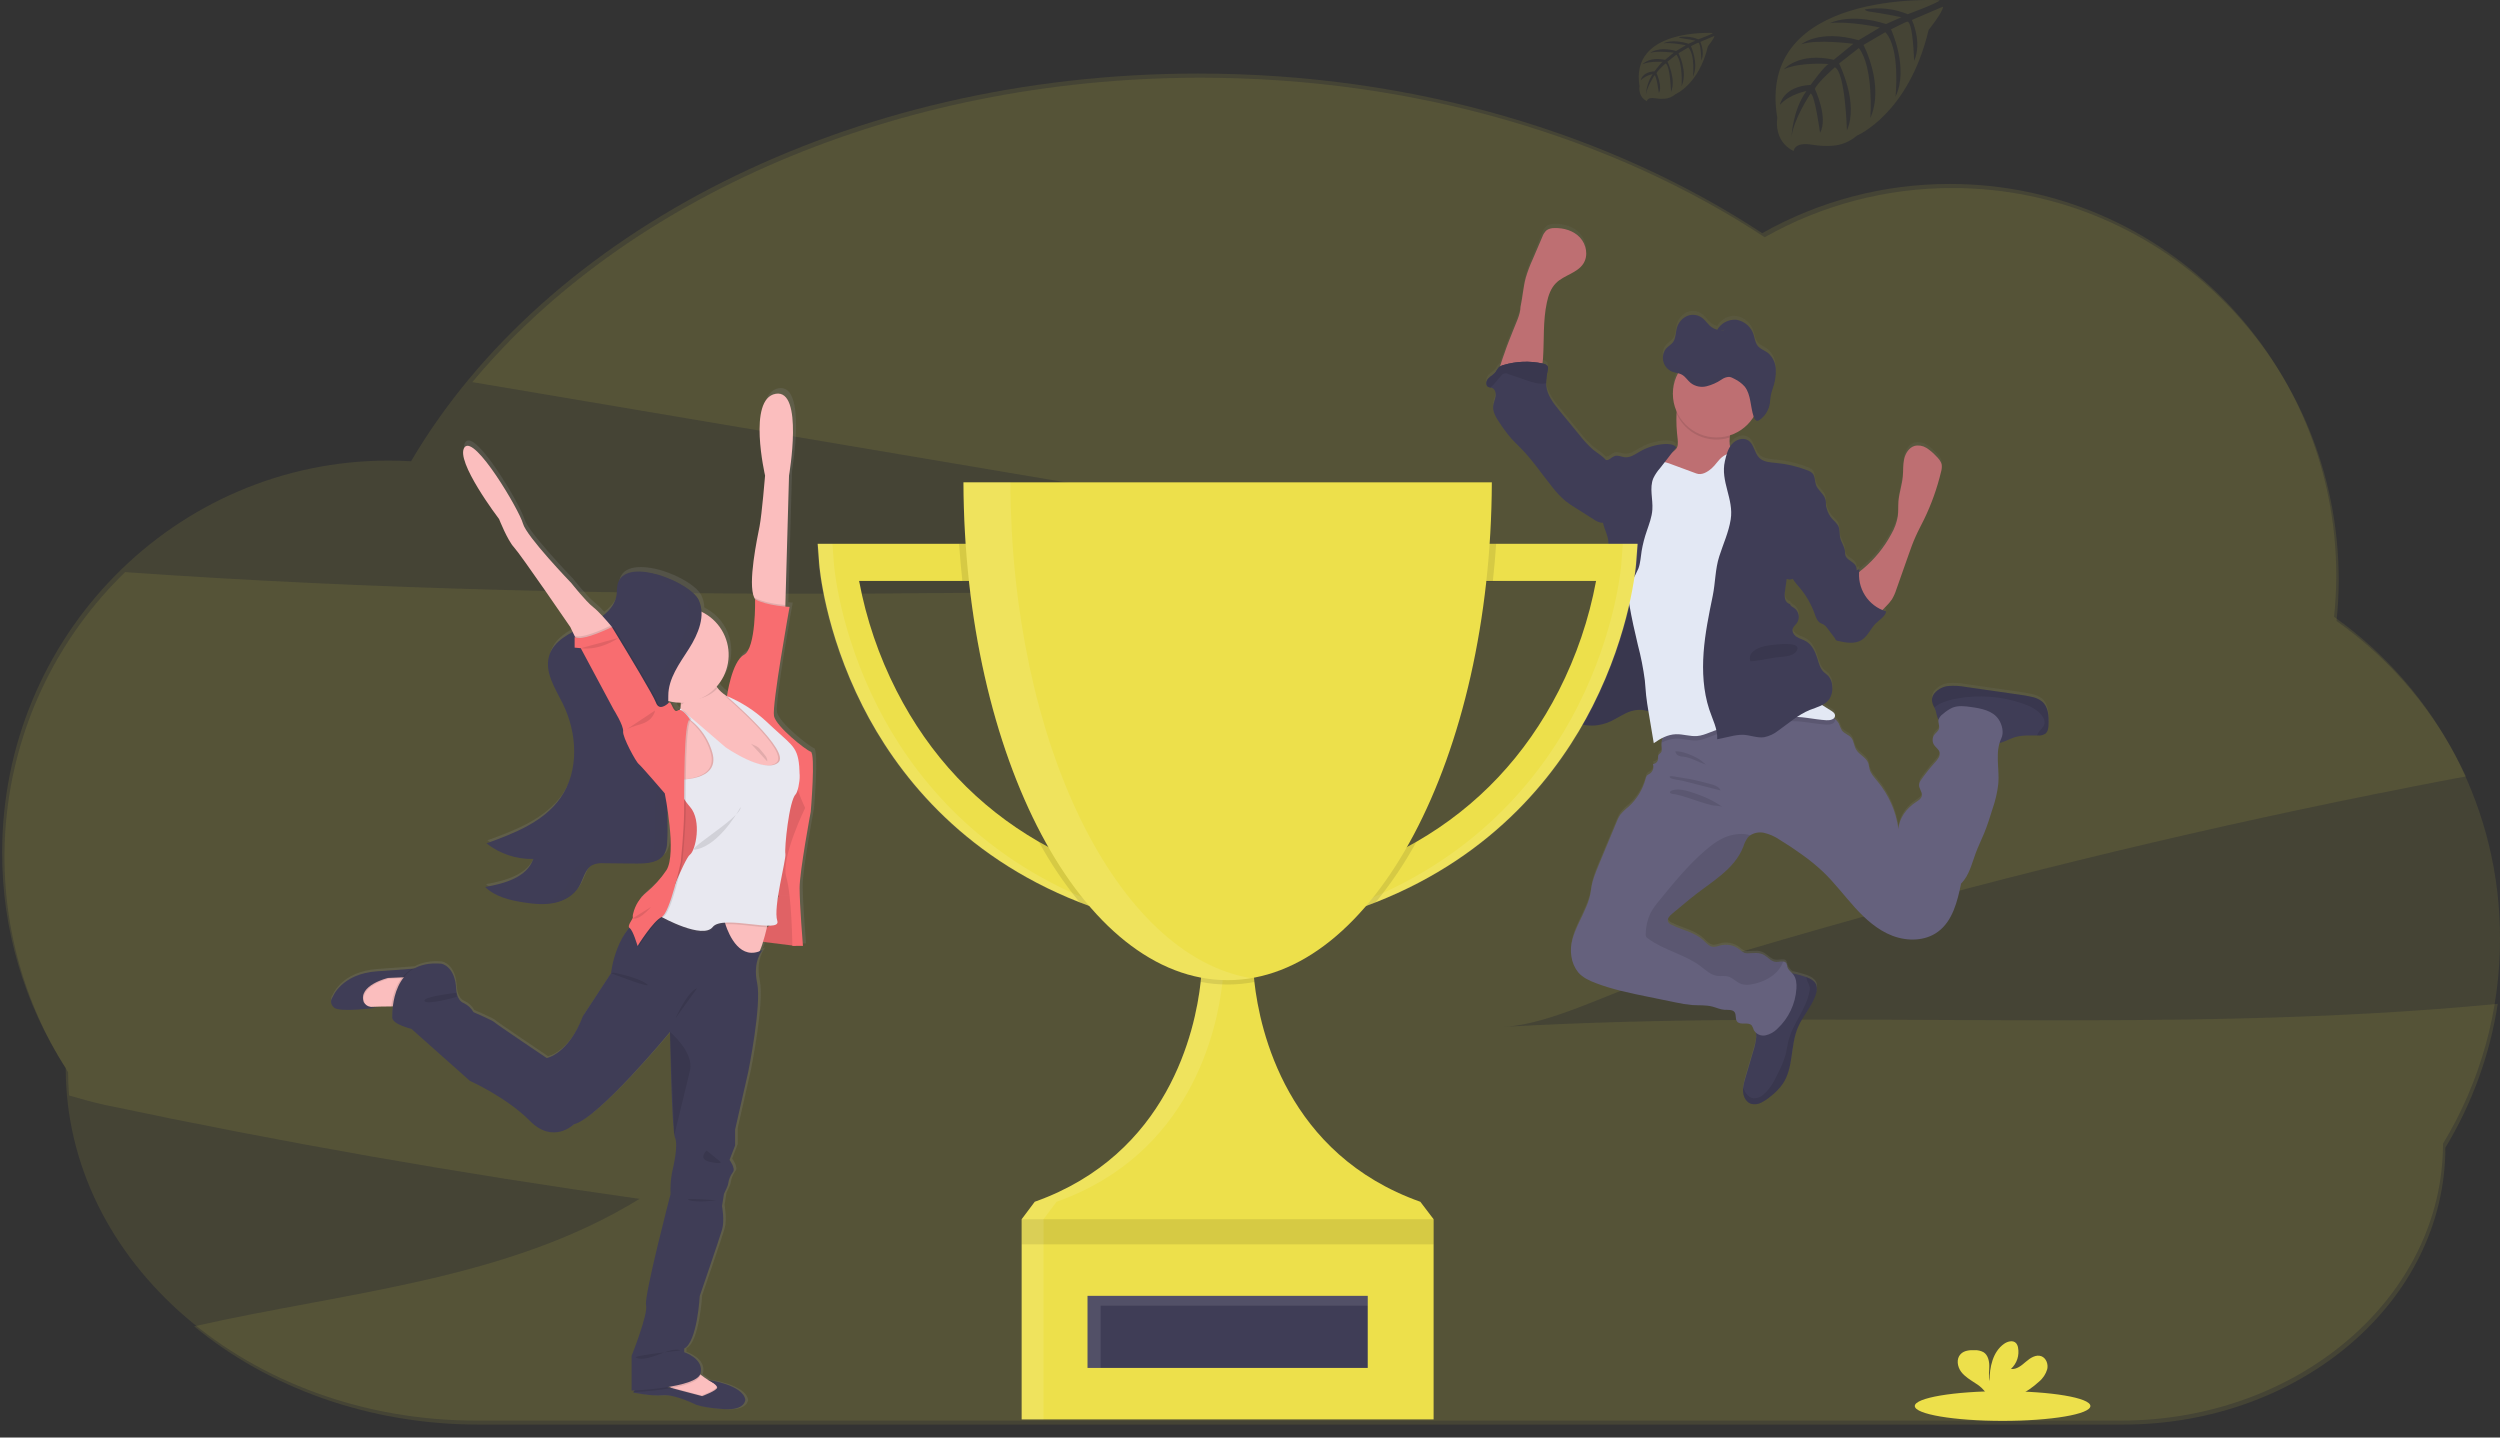 <svg width="120" height="69" viewBox="0 0 120 69" fill="none" xmlns="http://www.w3.org/2000/svg">
<rect x="0" y="0" width="120" height="69" fill="#333333" stroke="none"/>
<g clip-path="url(#clip0)">
<path opacity="0.1" d="M72.18 49.291C74.496 49.158 77.37 47.587 79.605 46.893C82.249 46.072 84.904 45.283 87.57 44.525C96.849 41.885 106.228 39.635 115.706 37.776C116.591 37.602 117.477 37.432 118.364 37.267C116.982 34.28 114.84 31.708 112.153 29.808C112.222 29.154 112.257 28.497 112.258 27.839C112.258 17.449 103.955 9.026 93.708 9.026C90.553 9.023 87.451 9.837 84.705 11.389C77.453 6.619 67.987 3.731 57.63 3.731C42.914 3.731 29.995 9.562 22.674 18.341L57.079 24.153L78.18 27.717C54.125 28.435 29.995 29.148 6.008 27.463C2.842 30.527 0.838 34.595 0.339 38.973C-0.161 43.35 0.876 47.765 3.271 51.463C3.271 51.839 3.287 52.212 3.315 52.582C3.926 52.758 4.516 52.927 5.045 53.038C13.542 54.833 22.093 56.335 30.699 57.545C24.357 61.455 16.634 62.008 9.319 63.664C12.861 66.588 17.672 68.38 22.973 68.38H101.902C110.449 68.38 117.377 62.431 117.377 55.09C118.659 52.975 119.514 50.629 119.892 48.185C104.077 49.712 88.065 48.386 72.18 49.291Z" fill="#EDE04B"/>
<path opacity="0.1" d="M120 45.057C120.008 42.032 119.289 39.049 117.903 36.36C116.517 33.671 114.504 31.355 112.035 29.607C112.103 28.954 112.138 28.297 112.14 27.64C112.14 17.25 103.832 8.83 93.59 8.83C90.435 8.827 87.333 9.641 84.586 11.192C77.334 6.42 67.867 3.531 57.51 3.531C40.664 3.531 26.163 11.177 19.732 22.14C19.375 22.119 19.016 22.108 18.653 22.108C8.409 22.108 0.103 30.531 0.103 40.921C0.096 44.591 1.156 48.184 3.155 51.262C3.155 60.61 11.978 68.189 22.858 68.189H101.789C110.335 68.189 117.263 62.238 117.263 54.898C119.06 51.931 120.007 48.526 120 45.057Z" fill="#EDE04B"/>
<path d="M98.021 33.531C97.871 33.416 97.695 33.339 97.509 33.307C97.313 33.261 97.113 33.233 96.914 33.202L94.334 32.83C94.073 32.781 93.808 32.767 93.543 32.788C93.411 32.799 93.282 32.836 93.164 32.897C93.046 32.958 92.941 33.042 92.856 33.144C92.779 33.239 92.737 33.357 92.736 33.48C92.751 33.602 92.791 33.721 92.854 33.828C92.879 33.877 92.9 33.929 92.918 33.981C92.942 34.1 92.973 34.217 93.01 34.333C93.021 34.358 93.036 34.381 93.054 34.402C93.054 34.408 93.054 34.414 93.054 34.42C93.026 34.564 93.117 34.715 93.076 34.855C93.04 34.974 92.924 35.046 92.851 35.146C92.802 35.217 92.775 35.3 92.773 35.386C92.771 35.472 92.794 35.556 92.84 35.629C92.919 35.751 93.061 35.833 93.102 35.973C93.156 36.156 93.011 36.333 92.882 36.475C92.645 36.735 92.426 37.011 92.226 37.302C92.17 37.373 92.134 37.458 92.121 37.548C92.11 37.73 92.285 37.891 92.254 38.072C92.23 38.215 92.091 38.301 91.97 38.386C91.525 38.68 91.168 39.151 91.132 39.685C91.017 38.836 90.666 38.037 90.117 37.379C89.968 37.199 89.803 37.018 89.741 36.789C89.718 36.698 89.714 36.601 89.682 36.513C89.578 36.235 89.244 36.115 89.099 35.86C88.994 35.679 88.994 35.448 88.864 35.289C88.734 35.131 88.53 35.096 88.418 34.943C88.362 34.839 88.314 34.731 88.275 34.62C88.228 34.529 88.162 34.45 88.081 34.387C88.066 34.375 88.049 34.363 88.033 34.352C88.05 34.337 88.064 34.318 88.074 34.297C88.083 34.275 88.088 34.252 88.088 34.229C88.088 34.106 87.967 34.026 87.861 33.965C87.725 33.887 87.592 33.803 87.462 33.716C87.603 33.65 87.726 33.55 87.819 33.424C87.935 33.236 87.984 33.014 87.955 32.795C87.948 32.618 87.882 32.449 87.768 32.314C87.702 32.244 87.619 32.194 87.55 32.128C87.371 31.953 87.31 31.694 87.235 31.455C87.137 31.14 86.983 30.81 86.695 30.644C86.557 30.563 86.396 30.525 86.261 30.44C86.125 30.355 86.012 30.195 86.059 30.041C86.091 29.936 86.188 29.864 86.254 29.775C86.333 29.66 86.363 29.518 86.338 29.381C86.314 29.243 86.236 29.121 86.121 29.041C86.044 28.992 85.948 28.949 85.933 28.859C85.872 28.843 85.817 28.81 85.774 28.765C85.731 28.719 85.702 28.662 85.689 28.601C85.666 28.478 85.666 28.351 85.689 28.228C85.717 28.033 85.744 27.839 85.77 27.645C85.816 27.664 85.866 27.674 85.916 27.674C85.966 27.674 86.015 27.664 86.061 27.645C86.152 27.792 86.257 27.93 86.376 28.056C86.695 28.433 86.944 28.864 87.109 29.329C87.169 29.497 87.23 29.685 87.385 29.774C87.439 29.804 87.499 29.82 87.552 29.852C87.616 29.897 87.672 29.954 87.715 30.02C87.841 30.187 87.967 30.352 88.091 30.519L88.098 30.544C88.101 30.559 88.107 30.573 88.115 30.586C88.138 30.612 88.17 30.628 88.205 30.632C88.59 30.721 89.023 30.803 89.358 30.592C89.659 30.404 89.791 30.03 90.047 29.781C90.228 29.604 90.485 29.467 90.537 29.217C90.475 29.198 90.415 29.176 90.356 29.151C90.409 29.099 90.461 29.038 90.532 28.969C90.636 28.867 90.729 28.756 90.811 28.637C90.9 28.489 90.97 28.331 91.021 28.167C91.223 27.591 91.425 27.015 91.629 26.439C91.725 26.166 91.822 25.892 91.943 25.627C92.069 25.339 92.218 25.064 92.355 24.782C92.709 24.049 92.983 23.279 93.17 22.487C93.204 22.379 93.215 22.265 93.203 22.152C93.173 21.971 93.036 21.828 92.905 21.7C92.773 21.557 92.623 21.433 92.459 21.33C92.376 21.278 92.284 21.244 92.188 21.228C92.092 21.213 91.994 21.217 91.899 21.239C91.631 21.318 91.462 21.593 91.4 21.868C91.338 22.144 91.361 22.428 91.335 22.707C91.297 23.11 91.159 23.5 91.126 23.905C91.108 24.138 91.126 24.375 91.097 24.609C91.046 24.915 90.939 25.209 90.783 25.477C90.443 26.116 89.983 26.683 89.428 27.147C89.364 27.201 89.298 27.252 89.235 27.31C89.235 27.265 89.242 27.219 89.249 27.174C89.203 27.185 89.158 27.201 89.115 27.221C89.121 27.168 89.115 27.114 89.1 27.064C89.016 26.813 88.643 26.749 88.576 26.494C88.564 26.431 88.559 26.368 88.558 26.304C88.536 26.08 88.384 25.892 88.332 25.675C88.283 25.475 88.32 25.256 88.227 25.07C88.147 24.954 88.054 24.849 87.948 24.756C87.822 24.612 87.731 24.441 87.683 24.256C87.669 24.204 87.657 24.151 87.642 24.1C87.658 23.983 87.645 23.865 87.604 23.755C87.509 23.518 87.263 23.366 87.173 23.126C87.104 22.939 87.135 22.707 87.004 22.562C86.934 22.493 86.849 22.442 86.755 22.412C86.276 22.226 85.772 22.107 85.26 22.059C84.973 22.033 84.656 22.018 84.451 21.816C84.211 21.581 84.199 21.159 83.918 20.977C83.671 20.817 83.321 20.936 83.129 21.161C83.1 21.194 83.074 21.229 83.049 21.266C83.014 21.125 83.007 20.979 83.027 20.836C83.027 20.8 83.035 20.764 83.038 20.731C83.511 20.577 83.914 20.259 84.174 19.834C84.174 19.834 84.174 19.834 84.174 19.84L84.187 19.873C84.217 19.949 84.265 20.023 84.336 20.031C84.384 20.031 84.43 20.014 84.466 19.984C84.53 19.94 84.588 19.89 84.64 19.833C84.667 19.804 84.692 19.773 84.716 19.742C84.764 19.677 84.805 19.606 84.84 19.532C84.891 19.421 84.927 19.303 84.944 19.181C84.963 19.06 84.965 18.935 84.986 18.813C85.006 18.719 85.031 18.627 85.063 18.536C85.073 18.505 85.084 18.475 85.093 18.444C85.103 18.414 85.116 18.373 85.127 18.34C85.192 18.124 85.228 17.9 85.231 17.675C85.231 17.637 85.231 17.6 85.231 17.562C85.228 17.415 85.195 17.27 85.134 17.136C85.074 17.002 84.987 16.881 84.879 16.781C84.699 16.633 84.46 16.572 84.328 16.371C84.242 16.237 84.223 16.064 84.173 15.907C84.119 15.719 84.013 15.55 83.867 15.419C83.721 15.288 83.542 15.2 83.349 15.166C83.117 15.141 82.884 15.205 82.697 15.345L82.683 15.357C82.579 15.436 82.49 15.534 82.423 15.646C82.284 15.608 82.157 15.536 82.054 15.437C81.949 15.339 81.868 15.216 81.763 15.122C81.663 15.032 81.542 14.969 81.411 14.941C81.28 14.914 81.143 14.922 81.016 14.965C80.885 15.017 80.769 15.1 80.676 15.206C80.583 15.312 80.517 15.439 80.483 15.576C80.425 15.792 80.436 16.04 80.315 16.221C80.222 16.361 80.069 16.43 79.962 16.558C79.895 16.639 79.85 16.735 79.83 16.838C79.817 16.895 79.811 16.954 79.812 17.013C79.812 17.039 79.812 17.065 79.818 17.09C79.818 17.09 79.818 17.099 79.818 17.103C79.822 17.132 79.828 17.16 79.836 17.188C79.866 17.294 79.919 17.392 79.992 17.475C80.061 17.554 80.148 17.617 80.245 17.657C80.285 17.673 80.325 17.686 80.367 17.696L80.491 17.724L80.535 17.735C80.385 18.017 80.301 18.331 80.291 18.651C80.281 18.971 80.344 19.289 80.477 19.581C80.477 19.61 80.469 19.639 80.466 19.669C80.449 20.081 80.467 20.495 80.52 20.904C80.535 21.067 80.544 21.246 80.444 21.375C80.399 21.425 80.348 21.471 80.292 21.51C80.349 21.437 80.406 21.364 80.465 21.292C80.317 21.143 80.084 21.124 79.874 21.139C79.468 21.169 79.074 21.29 78.721 21.491C78.486 21.626 78.245 21.805 77.977 21.774C77.819 21.756 77.662 21.669 77.508 21.711C77.422 21.747 77.341 21.795 77.269 21.854C77.211 21.895 77.142 21.916 77.072 21.915C76.907 21.712 76.652 21.575 76.455 21.41C76.231 21.211 76.026 20.991 75.842 20.753C75.502 20.343 75.164 19.933 74.831 19.519C74.55 19.171 74.262 18.794 74.212 18.349C74.207 18.305 74.205 18.26 74.205 18.216C74.212 18.004 74.239 17.794 74.285 17.587C74.297 17.537 74.297 17.485 74.285 17.435C74.253 17.33 74.133 17.292 74.029 17.268C74.043 17.188 74.052 17.105 74.057 17.026C74.116 16.125 74.052 15.209 74.243 14.327C74.315 13.987 74.433 13.643 74.678 13.397C75.06 13.01 75.701 12.917 75.994 12.459C76.239 12.078 76.142 11.538 75.834 11.201C75.526 10.865 75.051 10.728 74.599 10.745C74.472 10.74 74.347 10.774 74.24 10.841C74.139 10.93 74.064 11.044 74.022 11.172L73.572 12.265C73.442 12.55 73.332 12.843 73.243 13.143C73.117 13.602 73.089 14.087 72.989 14.55C72.989 14.906 72.76 15.351 72.634 15.679C72.494 16.048 72.342 16.412 72.215 16.788C72.183 16.883 72.073 17.163 72.005 17.417C71.98 17.432 71.956 17.45 71.934 17.471C71.879 17.541 71.829 17.615 71.785 17.692C71.69 17.818 71.535 17.885 71.43 18.006C71.325 18.128 71.303 18.351 71.449 18.412C71.478 18.422 71.509 18.429 71.54 18.432C71.559 18.433 71.578 18.437 71.597 18.441C71.754 18.485 71.816 18.683 71.793 18.847C71.769 19.01 71.688 19.161 71.674 19.325C71.646 19.614 71.816 19.883 71.979 20.127C72.148 20.39 72.335 20.642 72.539 20.88C72.686 21.046 72.853 21.195 73.002 21.354C73.569 21.936 74.02 22.618 74.529 23.251C74.712 23.49 74.921 23.708 75.15 23.903C75.3 24.02 75.458 24.128 75.621 24.226L76.497 24.782C76.597 24.855 76.709 24.908 76.828 24.938C76.867 24.943 76.907 24.943 76.946 24.938C76.951 24.964 76.955 24.989 76.961 25.016C77.029 25.29 77.179 25.54 77.196 25.819C77.213 26.099 77.188 26.385 77.208 26.668C77.227 26.929 77.284 27.192 77.299 27.449C77.328 27.944 77.207 28.432 77.089 28.916C76.912 29.625 76.805 30.348 76.46 30.991C76.364 31.168 76.251 31.348 76.251 31.55C76.251 31.574 76.251 31.599 76.257 31.623L76.1 31.712C76.054 31.739 76.008 31.765 75.966 31.792C75.767 31.922 75.554 32.066 75.472 32.29C75.406 32.471 75.436 32.679 75.357 32.855C75.353 32.863 75.349 32.87 75.344 32.878C75.26 33.041 75.094 33.163 75.056 33.342C75.028 33.48 75.082 33.625 75.056 33.761C75.056 33.761 75.056 33.761 75.056 33.767C75.032 33.835 75.013 33.905 74.999 33.976C74.998 33.999 75.001 34.023 75.006 34.045C75.026 34.125 75.07 34.196 75.132 34.25C75.169 34.286 75.21 34.319 75.254 34.347C75.299 34.377 75.345 34.404 75.392 34.429L75.42 34.444C75.46 34.465 75.499 34.485 75.54 34.504L75.567 34.515C75.615 34.536 75.663 34.555 75.711 34.572L75.745 34.582C75.782 34.595 75.821 34.606 75.86 34.616L75.886 34.624L75.91 34.629L76.015 34.651L76.054 34.659C76.1 34.666 76.147 34.672 76.195 34.677H76.237C76.273 34.677 76.307 34.683 76.342 34.684H76.391C76.428 34.684 76.464 34.684 76.496 34.684H76.534C76.583 34.684 76.632 34.676 76.682 34.67H76.697C76.741 34.664 76.785 34.657 76.829 34.647L76.863 34.64C76.904 34.63 76.945 34.621 76.986 34.608L77.007 34.602C77.057 34.587 77.106 34.572 77.154 34.553C77.321 34.484 77.483 34.404 77.638 34.313C77.743 34.255 77.848 34.196 77.953 34.143C78.031 34.104 78.11 34.069 78.192 34.038C78.39 33.953 78.606 33.917 78.821 33.933C78.927 33.948 79.032 33.969 79.135 33.997C79.135 34.009 79.135 34.02 79.135 34.032C79.22 34.535 79.305 35.038 79.388 35.541C79.525 35.442 79.67 35.355 79.822 35.28C79.793 35.356 79.775 35.435 79.766 35.516C79.76 35.578 79.76 35.641 79.766 35.703C79.775 35.803 79.796 35.913 79.737 35.992C79.7 36.04 79.632 36.067 79.612 36.122C79.597 36.177 79.594 36.235 79.601 36.292C79.597 36.358 79.57 36.419 79.524 36.466C79.478 36.512 79.417 36.541 79.352 36.546C79.382 36.63 79.383 36.722 79.354 36.807C79.325 36.892 79.269 36.965 79.194 37.014C79.15 37.035 79.109 37.061 79.072 37.093C79.036 37.139 79.012 37.194 79.002 37.251C78.863 37.77 78.579 38.239 78.181 38.6C78.032 38.717 77.896 38.85 77.776 38.996C77.701 39.11 77.64 39.231 77.592 39.358C77.313 40.041 77.029 40.725 76.741 41.409C76.582 41.791 76.427 42.18 76.377 42.592C76.251 43.722 75.245 44.68 75.433 45.801C75.472 46.081 75.585 46.346 75.76 46.567C75.97 46.82 76.284 46.965 76.599 47.082C77.407 47.396 78.259 47.568 79.108 47.741L80.441 48.015C80.703 48.075 80.968 48.117 81.235 48.141C81.557 48.163 81.887 48.132 82.201 48.214C82.394 48.264 82.58 48.357 82.78 48.368C82.952 48.377 83.164 48.341 83.265 48.481C83.367 48.621 83.288 48.807 83.385 48.932C83.54 49.13 83.918 48.932 84.087 49.118C84.133 49.19 84.168 49.268 84.192 49.35C84.217 49.401 84.253 49.446 84.297 49.482C84.307 49.541 84.311 49.601 84.309 49.661C84.287 49.905 84.237 50.145 84.158 50.376C84.032 50.801 83.907 51.227 83.782 51.654C83.734 51.804 83.699 51.958 83.677 52.115C83.669 52.191 83.669 52.267 83.677 52.343C83.699 52.575 83.832 52.814 84.053 52.889C84.225 52.934 84.407 52.912 84.563 52.826C84.713 52.748 84.853 52.653 84.982 52.543C85.214 52.368 85.418 52.158 85.587 51.921C86.111 51.137 85.941 50.076 86.309 49.209C86.553 48.631 87.029 48.161 87.187 47.551C87.224 47.435 87.228 47.311 87.2 47.193C87.134 46.983 86.91 46.864 86.702 46.788H86.692C86.521 46.727 86.346 46.678 86.168 46.639C86.124 46.629 86.079 46.622 86.034 46.615C85.934 46.533 85.855 46.43 85.803 46.313C85.794 46.25 85.778 46.189 85.753 46.131C85.737 46.106 85.714 46.086 85.688 46.071C85.662 46.057 85.632 46.048 85.602 46.048C85.498 46.037 85.357 46.075 85.243 46.066C85.009 46.05 84.854 45.82 84.644 45.714C84.435 45.608 84.207 45.635 83.984 45.65C83.904 45.661 83.823 45.656 83.745 45.636C83.652 45.593 83.567 45.534 83.494 45.463C83.365 45.362 83.214 45.293 83.054 45.261C82.894 45.229 82.728 45.234 82.57 45.277C82.47 45.318 82.364 45.342 82.256 45.349C82.052 45.337 81.907 45.155 81.756 45.016C81.343 44.638 80.755 44.538 80.254 44.29C80.178 44.261 80.114 44.206 80.074 44.135C80.016 43.992 80.146 43.85 80.264 43.752L81.125 43.037C82.069 42.253 83.248 41.663 83.686 40.513C83.731 40.359 83.802 40.213 83.895 40.082C83.929 40.042 83.968 40.007 84.011 39.977C84.202 39.854 84.433 39.809 84.656 39.852C84.928 39.912 85.185 40.025 85.415 40.183C85.79 40.41 86.155 40.654 86.51 40.916C86.862 41.168 87.196 41.442 87.511 41.738C88.061 42.262 88.519 42.883 89.032 43.448C89.544 44.013 90.13 44.541 90.842 44.811C91.553 45.081 92.414 45.07 93.025 44.616C93.73 44.092 93.956 43.155 94.135 42.296C94.528 41.916 94.646 41.339 94.838 40.828C94.958 40.505 95.112 40.2 95.242 39.877C95.397 39.497 95.519 39.105 95.641 38.715C95.778 38.322 95.872 37.915 95.919 37.502C95.97 36.849 95.795 36.154 95.978 35.541C96.22 35.488 96.44 35.351 96.678 35.272C97.032 35.155 97.412 35.174 97.787 35.176H97.811C97.94 35.19 98.07 35.159 98.18 35.089C98.306 34.984 98.326 34.805 98.332 34.643C98.347 34.242 98.321 33.791 98.021 33.531ZM82.836 15.653C82.749 15.675 82.659 15.681 82.57 15.672L82.836 15.653Z" fill="url(#paint0_linear)"/>
<path d="M83.249 22.285C83.122 22.393 82.973 22.472 82.812 22.517L82.07 22.783C81.666 22.928 81.245 23.073 80.819 23.021C80.581 22.992 79.561 22.842 79.407 22.656C79.173 22.369 79.995 21.947 80.276 21.705C80.34 21.659 80.399 21.607 80.452 21.549C80.557 21.422 80.543 21.242 80.529 21.081C80.476 20.672 80.457 20.259 80.474 19.848C80.483 19.749 80.496 19.652 80.516 19.555C80.621 19.073 81.07 19.249 81.424 19.377C81.85 19.515 82.263 19.694 82.655 19.91C82.775 19.972 82.879 20.06 82.959 20.168C83.114 20.403 83.052 20.711 83.027 21.007C83.005 21.236 83.006 21.456 83.15 21.623C83.222 21.687 83.288 21.757 83.348 21.832C83.382 21.909 83.39 21.994 83.372 22.075C83.354 22.157 83.311 22.23 83.249 22.285Z" fill="#BE6F72"/>
<path d="M72.984 14.731C73.089 14.267 73.112 13.788 73.238 13.328C73.326 13.029 73.436 12.736 73.567 12.453L74.029 11.374C74.071 11.247 74.146 11.133 74.247 11.044C74.355 10.977 74.48 10.944 74.606 10.948C75.058 10.931 75.533 11.071 75.841 11.403C76.149 11.736 76.247 12.273 76.001 12.654C75.708 13.112 75.068 13.204 74.685 13.59C74.441 13.836 74.322 14.179 74.25 14.517C74.059 15.398 74.123 16.31 74.065 17.21C74.046 17.489 73.991 17.809 73.75 17.954C73.605 18.025 73.442 18.057 73.281 18.045L72.593 18.056C72.478 18.056 72.06 18.129 71.983 18.042C71.849 17.89 72.155 17.133 72.211 16.964C72.334 16.59 72.486 16.226 72.63 15.858C72.755 15.53 72.984 15.086 72.984 14.731Z" fill="#BE6F72"/>
<path d="M87.18 47.655C87.021 48.261 86.546 48.732 86.301 49.31C85.934 50.175 86.099 51.232 85.579 52.014C85.411 52.251 85.207 52.462 84.975 52.637C84.846 52.747 84.705 52.841 84.555 52.919C84.4 53.005 84.218 53.028 84.046 52.982C83.825 52.907 83.692 52.668 83.67 52.437C83.662 52.362 83.662 52.285 83.67 52.21C83.692 52.054 83.727 51.9 83.775 51.75C83.9 51.326 84.026 50.901 84.151 50.475C84.229 50.245 84.28 50.005 84.302 49.763C84.315 49.498 84.148 49.155 84.219 48.908C84.251 48.797 84.373 48.699 84.429 48.606C84.507 48.471 84.568 48.327 84.609 48.177C84.695 47.885 84.754 47.572 84.934 47.326C85.051 47.18 85.189 47.051 85.343 46.943C85.456 46.844 85.589 46.77 85.732 46.724C85.872 46.7 86.015 46.707 86.152 46.744C86.329 46.782 86.504 46.832 86.676 46.893H86.685C86.895 46.969 87.117 47.085 87.183 47.297C87.215 47.414 87.214 47.538 87.18 47.655Z" fill="#3F3D56"/>
<path d="M98.331 34.771C98.324 34.933 98.305 35.114 98.179 35.216C98.069 35.286 97.939 35.317 97.81 35.303H97.782C97.407 35.303 97.027 35.282 96.673 35.398C96.403 35.487 96.156 35.651 95.875 35.683C95.489 35.727 95.125 35.516 94.782 35.331C94.46 35.157 94.128 35 93.79 34.86C93.567 34.769 93.114 34.71 93.007 34.467C92.97 34.352 92.939 34.235 92.915 34.117C92.897 34.064 92.876 34.012 92.851 33.963C92.788 33.856 92.748 33.738 92.733 33.616C92.734 33.493 92.776 33.375 92.853 33.28C92.938 33.179 93.043 33.096 93.161 33.035C93.278 32.974 93.407 32.938 93.539 32.927C93.803 32.907 94.069 32.921 94.329 32.969L96.91 33.34C97.109 33.368 97.309 33.397 97.505 33.445C97.691 33.477 97.867 33.554 98.016 33.669C98.321 33.925 98.347 34.374 98.331 34.771Z" fill="#3F3D56"/>
<path d="M96.063 35.442C95.748 36.105 95.975 36.89 95.918 37.624C95.871 38.036 95.777 38.442 95.639 38.833C95.518 39.223 95.396 39.614 95.241 39.992C95.111 40.307 94.957 40.621 94.837 40.942C94.645 41.453 94.522 42.029 94.133 42.409C93.955 43.266 93.729 44.203 93.023 44.723C92.41 45.176 91.556 45.192 90.84 44.918C90.125 44.645 89.543 44.121 89.031 43.556C88.518 42.991 88.06 42.376 87.51 41.849C87.194 41.553 86.859 41.279 86.507 41.029C86.152 40.771 85.787 40.529 85.412 40.301C85.182 40.144 84.924 40.032 84.653 39.971C84.43 39.929 84.199 39.974 84.008 40.097C83.965 40.127 83.926 40.162 83.892 40.202C83.799 40.333 83.728 40.478 83.682 40.632C83.242 41.778 82.061 42.367 81.118 43.149L80.256 43.863C80.139 43.96 80.009 44.103 80.067 44.244C80.106 44.316 80.17 44.371 80.247 44.399C80.748 44.647 81.336 44.746 81.749 45.123C81.9 45.262 82.044 45.444 82.249 45.455C82.356 45.448 82.463 45.425 82.563 45.385C82.721 45.342 82.886 45.336 83.046 45.368C83.207 45.4 83.357 45.469 83.486 45.569C83.56 45.641 83.645 45.699 83.738 45.742C83.816 45.763 83.897 45.767 83.977 45.757C84.2 45.741 84.437 45.721 84.637 45.821C84.837 45.92 85.002 46.155 85.236 46.172C85.35 46.18 85.486 46.142 85.595 46.153C85.625 46.154 85.654 46.162 85.681 46.176C85.707 46.191 85.729 46.212 85.746 46.236C85.77 46.294 85.787 46.355 85.795 46.417C85.838 46.565 85.983 46.655 86.077 46.776C86.222 46.963 86.243 47.217 86.228 47.452C86.181 48.19 85.852 48.881 85.31 49.383C85.156 49.54 84.96 49.649 84.745 49.697C84.638 49.72 84.526 49.708 84.425 49.663C84.325 49.619 84.241 49.544 84.185 49.449C84.162 49.367 84.127 49.289 84.081 49.218C83.912 49.033 83.534 49.23 83.378 49.032C83.282 48.908 83.351 48.71 83.259 48.582C83.167 48.454 82.945 48.477 82.774 48.47C82.573 48.459 82.388 48.365 82.194 48.316C81.88 48.234 81.551 48.264 81.229 48.242C80.962 48.219 80.696 48.177 80.434 48.117L79.101 47.844C78.252 47.671 77.4 47.496 76.592 47.187C76.283 47.07 75.972 46.925 75.754 46.674C75.578 46.453 75.465 46.188 75.427 45.908C75.237 44.79 76.243 43.834 76.37 42.708C76.415 42.297 76.58 41.909 76.735 41.528C77.019 40.846 77.303 40.163 77.586 39.481C77.632 39.354 77.692 39.232 77.764 39.118C77.885 38.972 78.021 38.84 78.17 38.723C78.567 38.363 78.852 37.896 78.99 37.377C79.001 37.32 79.025 37.266 79.061 37.219C79.098 37.188 79.138 37.162 79.182 37.141C79.257 37.092 79.313 37.019 79.342 36.935C79.371 36.85 79.37 36.758 79.34 36.674C79.405 36.669 79.466 36.64 79.512 36.594C79.558 36.547 79.585 36.486 79.59 36.421C79.582 36.364 79.586 36.306 79.6 36.251C79.625 36.196 79.688 36.169 79.725 36.121C79.785 36.042 79.764 35.932 79.754 35.834C79.748 35.771 79.748 35.709 79.754 35.646C79.777 35.424 79.876 35.217 80.035 35.06C80.286 34.814 80.642 34.878 80.988 34.819C81.333 34.745 81.67 34.637 81.994 34.498C82.903 34.139 83.861 33.918 84.835 33.84C85.814 33.763 86.798 33.92 87.705 34.297C87.837 34.351 87.961 34.421 88.075 34.507C88.155 34.569 88.222 34.648 88.269 34.739C88.307 34.849 88.355 34.957 88.411 35.06C88.523 35.213 88.735 35.263 88.858 35.407C88.98 35.552 88.991 35.796 89.092 35.975C89.238 36.231 89.575 36.349 89.676 36.627C89.707 36.715 89.712 36.812 89.735 36.903C89.791 37.131 89.961 37.312 90.111 37.492C90.66 38.149 91.012 38.948 91.126 39.797C91.159 39.266 91.516 38.795 91.964 38.502C92.084 38.423 92.224 38.337 92.248 38.194C92.278 38.014 92.103 37.853 92.115 37.67C92.128 37.58 92.164 37.496 92.22 37.425C92.419 37.135 92.639 36.86 92.876 36.6C93.005 36.458 93.149 36.285 93.096 36.099C93.055 35.959 92.912 35.878 92.834 35.756C92.788 35.684 92.764 35.599 92.766 35.514C92.768 35.428 92.795 35.344 92.844 35.274C92.918 35.175 93.034 35.102 93.07 34.984C93.111 34.844 93.019 34.694 93.048 34.55C93.086 34.435 93.162 34.336 93.263 34.27C93.403 34.144 93.561 34.039 93.732 33.962C94.009 33.857 94.317 33.896 94.61 33.937C95.101 34.005 95.651 34.11 95.928 34.521C96.105 34.777 96.195 35.167 96.063 35.442Z" fill="#65617D"/>
<path opacity="0.1" d="M98.331 34.771C98.325 34.933 98.305 35.114 98.179 35.216C98.069 35.286 97.939 35.317 97.81 35.303H97.782C97.825 35.085 98.09 34.96 98.136 34.739C98.144 34.671 98.138 34.602 98.118 34.537C98.098 34.471 98.065 34.411 98.021 34.359C97.796 34.056 97.436 33.888 97.077 33.766C96.065 33.418 94.98 33.337 93.927 33.53C93.641 33.576 93.362 33.662 93.099 33.784C93.012 33.839 92.928 33.898 92.847 33.963C92.785 33.856 92.745 33.738 92.73 33.616C92.731 33.493 92.773 33.375 92.85 33.28C92.935 33.179 93.04 33.096 93.157 33.035C93.275 32.974 93.404 32.938 93.536 32.927C93.8 32.907 94.066 32.921 94.326 32.969L96.906 33.34C97.106 33.368 97.306 33.397 97.502 33.445C97.688 33.477 97.863 33.554 98.013 33.669C98.321 33.925 98.347 34.374 98.331 34.771Z" fill="black"/>
<path opacity="0.1" d="M87.18 47.656C87.022 48.262 86.546 48.734 86.302 49.311C85.934 50.176 86.099 51.233 85.579 52.015C85.411 52.252 85.207 52.463 84.975 52.639C84.846 52.748 84.705 52.843 84.555 52.92C84.4 53.006 84.218 53.029 84.046 52.983C83.825 52.908 83.692 52.669 83.67 52.438C83.662 52.363 83.662 52.287 83.67 52.211L83.676 52.228C83.767 52.448 83.916 52.678 84.151 52.717C84.239 52.724 84.328 52.712 84.411 52.682C84.494 52.653 84.57 52.607 84.635 52.546C84.981 52.269 85.182 51.855 85.374 51.455C85.524 51.167 85.643 50.864 85.728 50.551C85.77 50.373 85.79 50.19 85.833 50.012C86.032 49.147 86.71 48.44 86.86 47.563C86.872 47.503 86.875 47.441 86.868 47.38C86.849 47.3 86.818 47.223 86.778 47.151C86.742 47.07 86.715 46.985 86.699 46.898C86.908 46.973 87.13 47.089 87.197 47.301C87.224 47.419 87.218 47.542 87.18 47.656Z" fill="black"/>
<path opacity="0.1" d="M85.597 46.154C85.5 46.408 85.337 46.631 85.124 46.8C84.826 47.027 84.477 47.178 84.107 47.24C83.935 47.284 83.754 47.282 83.583 47.233C83.35 47.153 83.183 46.935 82.945 46.872C82.775 46.826 82.592 46.867 82.421 46.842C82.111 46.799 81.871 46.563 81.622 46.374C80.858 45.8 79.855 45.614 79.091 45.04C79.057 45.019 79.029 44.99 79.009 44.955C78.995 44.917 78.989 44.877 78.993 44.837C78.996 44.488 79.075 44.145 79.223 43.83C79.344 43.61 79.489 43.403 79.655 43.214C80.339 42.376 81.027 41.531 81.846 40.824C82.19 40.527 82.565 40.251 82.999 40.116C83.24 40.042 83.716 39.972 84.009 40.097C83.966 40.127 83.927 40.162 83.893 40.202C83.8 40.333 83.729 40.478 83.683 40.632C83.242 41.779 82.061 42.368 81.118 43.15L80.256 43.864C80.139 43.962 80.009 44.104 80.067 44.246C80.106 44.317 80.17 44.372 80.247 44.401C80.748 44.648 81.336 44.748 81.749 45.125C81.9 45.263 82.044 45.446 82.249 45.456C82.357 45.45 82.463 45.426 82.563 45.386C82.721 45.343 82.886 45.338 83.046 45.37C83.207 45.402 83.357 45.47 83.486 45.57C83.56 45.642 83.645 45.7 83.738 45.743C83.816 45.764 83.897 45.769 83.977 45.758C84.2 45.742 84.437 45.722 84.637 45.822C84.837 45.921 85.002 46.156 85.236 46.173C85.352 46.181 85.488 46.142 85.597 46.154Z" fill="black"/>
<path d="M75.958 31.929C75.759 32.057 75.548 32.202 75.466 32.424C75.399 32.605 75.43 32.813 75.35 32.989C75.269 33.165 75.088 33.288 75.048 33.476C75.019 33.614 75.075 33.758 75.048 33.895C75.024 33.967 75.005 34.04 74.99 34.114C74.98 34.27 75.114 34.397 75.245 34.483C75.524 34.665 75.841 34.778 76.172 34.815C76.503 34.851 76.837 34.809 77.149 34.693C77.429 34.588 77.681 34.417 77.95 34.283C78.211 34.133 78.511 34.06 78.812 34.074C78.985 34.093 79.151 34.155 79.324 34.178C79.409 34.195 79.497 34.191 79.581 34.166C79.664 34.142 79.74 34.097 79.803 34.036C79.856 33.962 79.892 33.877 79.907 33.788C80.053 33.212 79.987 32.602 79.849 32.024C79.71 31.445 79.501 30.889 79.353 30.313C79.248 29.887 79.168 29.45 78.992 29.046C78.817 28.643 78.523 28.268 78.111 28.113C78.079 28.098 78.042 28.093 78.006 28.1C77.98 28.111 77.957 28.128 77.938 28.15C77.612 28.495 77.367 28.908 77.219 29.36C77.055 29.862 77.01 30.394 76.859 30.898C76.794 31.108 76.71 31.389 76.544 31.549C76.379 31.709 76.146 31.809 75.958 31.929Z" fill="#3F3D56"/>
<path opacity="0.1" d="M79.91 33.785C79.893 33.875 79.855 33.96 79.8 34.033C79.738 34.094 79.662 34.139 79.579 34.164C79.495 34.189 79.407 34.192 79.322 34.175C79.15 34.154 78.984 34.09 78.811 34.07C78.51 34.056 78.21 34.129 77.949 34.28C77.68 34.414 77.425 34.581 77.147 34.688C76.741 34.843 76.297 34.868 75.876 34.761C75.652 34.705 75.439 34.611 75.247 34.484C75.115 34.398 74.982 34.275 74.992 34.114C75.007 34.041 75.026 33.968 75.05 33.897C75.077 33.76 75.022 33.615 75.05 33.478C75.09 33.289 75.272 33.164 75.352 32.99C75.431 32.816 75.401 32.607 75.467 32.426C75.549 32.203 75.761 32.059 75.96 31.93C76.16 31.801 76.397 31.703 76.556 31.547C76.576 31.522 76.595 31.496 76.611 31.469C76.726 31.292 76.811 31.096 76.861 30.892C77.015 30.386 77.057 29.855 77.22 29.352C77.368 28.901 77.614 28.488 77.94 28.143C77.958 28.121 77.981 28.104 78.007 28.093C78.043 28.086 78.079 28.09 78.112 28.106C78.523 28.261 78.817 28.636 78.993 29.04C79.17 29.443 79.244 29.878 79.354 30.306C79.501 30.881 79.711 31.44 79.85 32.017C79.988 32.594 80.056 33.209 79.91 33.785Z" fill="black"/>
<path opacity="0.1" d="M83.027 21.002C82.534 21.159 82.001 21.128 81.53 20.915C81.059 20.702 80.683 20.323 80.474 19.849C80.483 19.751 80.496 19.654 80.516 19.557C80.621 19.075 81.07 19.251 81.424 19.379C81.85 19.517 82.263 19.696 82.655 19.912C82.775 19.974 82.879 20.062 82.959 20.17C83.114 20.402 83.052 20.71 83.027 21.002Z" fill="black"/>
<path d="M82.394 20.997C83.552 20.997 84.49 20.058 84.49 18.901C84.49 17.743 83.552 16.805 82.394 16.805C81.237 16.805 80.298 17.743 80.298 18.901C80.298 20.058 81.237 20.997 82.394 20.997Z" fill="#BE6F72"/>
<path opacity="0.1" d="M88.082 34.564C88.082 34.738 87.846 34.793 87.671 34.784C87.042 34.747 86.427 34.574 85.805 34.627C85.018 34.698 84.294 35.133 83.505 35.173C83.201 35.188 82.892 35.143 82.592 35.199C82.205 35.271 81.859 35.507 81.464 35.541C81.121 35.57 80.782 35.441 80.44 35.455C80.2 35.469 79.967 35.535 79.755 35.65C79.778 35.428 79.878 35.221 80.036 35.064C80.287 34.817 80.643 34.881 80.989 34.823C81.334 34.748 81.671 34.64 81.995 34.501C82.904 34.143 83.862 33.921 84.836 33.844C85.815 33.766 86.798 33.921 87.705 34.297C87.837 34.351 87.961 34.422 88.075 34.507C88.08 34.526 88.083 34.545 88.082 34.564Z" fill="black"/>
<path d="M81.425 22.727L80.576 22.413L80.218 22.281C80.072 22.22 79.918 22.179 79.761 22.159C79.35 22.128 78.963 22.401 78.744 22.75C78.525 23.099 78.442 23.515 78.372 23.921C78.276 24.476 78.194 25.033 78.127 25.592C78.055 26.096 78.018 26.605 78.017 27.115C78.041 28.413 78.316 29.692 78.617 30.955C78.765 31.515 78.877 32.084 78.952 32.658C78.977 32.895 78.988 33.133 79.013 33.371C79.041 33.638 79.085 33.903 79.129 34.168L79.381 35.674C79.696 35.45 80.053 35.255 80.44 35.243C80.783 35.23 81.122 35.358 81.464 35.329C81.857 35.296 82.205 35.061 82.593 34.988C82.892 34.933 83.201 34.977 83.506 34.962C84.294 34.922 85.019 34.486 85.805 34.416C86.428 34.359 87.048 34.535 87.672 34.572C87.846 34.583 88.082 34.527 88.082 34.352C88.082 34.23 87.96 34.15 87.855 34.089C87.356 33.789 86.881 33.45 86.435 33.076C86.022 32.749 85.603 32.413 85.318 31.971C84.634 30.907 84.869 29.468 84.285 28.346C83.81 27.434 84.285 26.239 84.285 25.211C84.285 24.699 84.285 24.18 84.165 23.682C84.089 23.404 83.995 23.131 83.884 22.865L83.476 21.832C83.468 21.802 83.451 21.775 83.428 21.754C83.4 21.735 83.368 21.725 83.335 21.725C83.09 21.711 82.848 21.788 82.657 21.942C82.466 22.099 82.343 22.323 82.154 22.485C81.948 22.664 81.682 22.822 81.425 22.727Z" fill="#E3E8F4"/>
<path d="M82.795 22.133C82.862 21.846 82.934 21.547 83.126 21.323C83.318 21.098 83.668 20.98 83.915 21.14C84.196 21.323 84.207 21.744 84.448 21.979C84.657 22.18 84.972 22.196 85.257 22.222C85.769 22.269 86.272 22.387 86.752 22.574C86.846 22.603 86.931 22.654 87.001 22.723C87.132 22.872 87.105 23.1 87.17 23.286C87.259 23.525 87.506 23.677 87.601 23.915C87.706 24.179 87.601 24.474 87.513 24.746C87.355 25.233 87.255 25.739 87.101 26.229C86.947 26.718 86.728 27.2 86.367 27.569C86.208 27.733 85.971 27.883 85.762 27.786L85.681 28.368C85.657 28.491 85.657 28.617 85.681 28.74C85.693 28.801 85.722 28.858 85.765 28.904C85.808 28.949 85.864 28.982 85.924 28.997C85.94 29.088 86.035 29.131 86.113 29.18C86.17 29.219 86.219 29.269 86.257 29.327C86.294 29.386 86.32 29.451 86.333 29.519C86.345 29.587 86.344 29.657 86.329 29.725C86.314 29.793 86.286 29.857 86.246 29.913C86.18 30.003 86.082 30.073 86.051 30.179C86.004 30.332 86.116 30.493 86.252 30.577C86.388 30.661 86.549 30.7 86.687 30.78C86.974 30.946 87.128 31.272 87.227 31.588C87.3 31.827 87.361 32.086 87.541 32.26C87.61 32.326 87.693 32.376 87.759 32.446C87.874 32.581 87.939 32.75 87.947 32.927C87.975 33.146 87.927 33.368 87.811 33.555C87.601 33.855 87.21 33.944 86.867 34.079C86.311 34.308 85.853 34.717 85.362 35.065C85.163 35.225 84.927 35.336 84.676 35.387C84.336 35.432 84.002 35.282 83.66 35.269C83.456 35.271 83.253 35.298 83.055 35.349L82.426 35.485C82.459 34.998 82.191 34.509 82.041 34.045C81.758 33.171 81.706 32.236 81.773 31.32C81.84 30.404 82.026 29.5 82.211 28.601C82.34 27.973 82.327 27.315 82.525 26.704C82.711 26.116 82.976 25.552 83.073 24.939C83.233 23.949 82.57 23.11 82.795 22.133Z" fill="#3F3D56"/>
<path d="M87.562 24.071C87.62 24.177 87.661 24.292 87.683 24.411C87.731 24.596 87.822 24.767 87.948 24.91C88.053 25.003 88.147 25.109 88.227 25.225C88.323 25.407 88.286 25.629 88.332 25.828C88.384 26.045 88.536 26.234 88.558 26.457C88.558 26.521 88.564 26.585 88.576 26.648C88.644 26.901 89.017 26.962 89.1 27.216C89.155 27.38 89.06 27.56 89.078 27.733C89.091 27.786 89.094 27.841 89.087 27.896C89.063 27.958 89.022 28.011 88.968 28.049C88.621 28.38 88.381 28.808 88.278 29.276C88.177 29.742 88.124 30.217 88.12 30.694L87.71 30.152C87.667 30.087 87.611 30.03 87.546 29.985C87.494 29.953 87.433 29.938 87.38 29.906C87.225 29.818 87.164 29.632 87.104 29.464C86.938 29 86.69 28.569 86.371 28.194C86.204 27.998 86.01 27.801 85.973 27.546C85.962 27.429 85.969 27.311 85.992 27.196C86.097 26.509 86.209 25.806 86.543 25.197C86.7 24.912 86.902 24.654 87.052 24.365C87.152 24.173 87.294 23.674 87.562 24.071Z" fill="#3F3D56"/>
<path d="M77.223 24.729C77.225 24.817 77.203 24.904 77.158 24.98C77.118 25.027 77.066 25.061 77.008 25.08C76.949 25.098 76.887 25.1 76.827 25.085C76.708 25.055 76.596 25.003 76.496 24.93C76.204 24.746 75.912 24.561 75.62 24.376C75.457 24.277 75.3 24.17 75.149 24.053C74.919 23.859 74.711 23.641 74.528 23.402C74.019 22.773 73.568 22.091 73.001 21.516C72.847 21.358 72.686 21.207 72.538 21.043C72.334 20.805 72.147 20.554 71.978 20.291C71.814 20.048 71.645 19.78 71.673 19.491C71.69 19.327 71.768 19.177 71.791 19.014C71.814 18.852 71.753 18.654 71.596 18.61C71.577 18.605 71.558 18.602 71.539 18.6C71.508 18.597 71.477 18.59 71.448 18.58C71.302 18.519 71.324 18.294 71.429 18.176C71.534 18.057 71.689 17.991 71.784 17.861C71.829 17.784 71.878 17.71 71.933 17.64C72.003 17.58 72.087 17.538 72.177 17.517C72.782 17.339 73.421 17.315 74.037 17.447C74.142 17.47 74.262 17.512 74.293 17.614C74.306 17.663 74.306 17.715 74.293 17.765C74.247 17.971 74.22 18.182 74.213 18.394C74.213 18.438 74.216 18.482 74.221 18.526C74.27 18.97 74.558 19.346 74.839 19.693C75.172 20.106 75.511 20.516 75.85 20.925C76.034 21.161 76.239 21.381 76.464 21.58C76.673 21.754 76.945 21.894 77.108 22.117C77.241 22.297 77.198 22.544 77.213 22.761C77.262 23.416 77.265 24.073 77.223 24.729Z" fill="#3F3D56"/>
<path d="M90.533 29.101C90.637 29 90.73 28.89 90.812 28.771C90.9 28.624 90.971 28.466 91.022 28.302L91.63 26.578C91.726 26.306 91.823 26.032 91.944 25.767C92.07 25.481 92.219 25.206 92.356 24.929C92.709 24.201 92.982 23.436 93.17 22.649C93.203 22.541 93.214 22.427 93.203 22.315C93.173 22.134 93.036 21.992 92.905 21.863C92.773 21.721 92.623 21.597 92.459 21.494C92.376 21.443 92.284 21.409 92.188 21.393C92.092 21.378 91.994 21.381 91.899 21.404C91.631 21.483 91.462 21.758 91.4 22.033C91.338 22.309 91.361 22.591 91.335 22.872C91.297 23.274 91.159 23.663 91.126 24.066C91.108 24.3 91.126 24.536 91.097 24.768C91.046 25.074 90.939 25.368 90.783 25.635C90.442 26.273 89.982 26.838 89.428 27.302C89.276 27.414 89.139 27.545 89.021 27.692C88.922 27.84 88.856 28.006 88.825 28.181C88.755 28.447 88.786 28.729 88.91 28.974C89.081 29.266 89.409 29.393 89.722 29.458C90.146 29.547 90.243 29.402 90.533 29.101Z" fill="#BE6F72"/>
<path d="M82.407 15.864C82.497 15.694 82.635 15.555 82.804 15.463C82.973 15.372 83.165 15.332 83.356 15.349C83.549 15.383 83.728 15.471 83.874 15.601C84.02 15.732 84.126 15.901 84.18 16.089C84.23 16.245 84.249 16.418 84.335 16.552C84.465 16.755 84.706 16.813 84.887 16.96C84.994 17.06 85.081 17.18 85.141 17.314C85.202 17.448 85.235 17.593 85.239 17.74C85.249 18.04 85.201 18.339 85.099 18.621C85.056 18.742 85.021 18.865 84.995 18.99C84.974 19.112 84.972 19.235 84.953 19.357C84.929 19.515 84.875 19.666 84.792 19.802C84.71 19.938 84.601 20.057 84.472 20.15C84.435 20.18 84.389 20.197 84.342 20.197C84.26 20.188 84.21 20.093 84.179 20.007C84.013 19.526 84.052 18.938 83.745 18.554C83.606 18.399 83.437 18.274 83.249 18.184C83.172 18.135 83.085 18.102 82.995 18.089C82.862 18.096 82.734 18.143 82.628 18.223C82.407 18.371 82.161 18.48 81.903 18.544C81.774 18.574 81.64 18.576 81.51 18.548C81.38 18.52 81.258 18.463 81.153 18.382C81.009 18.263 80.903 18.084 80.743 17.99C80.582 17.897 80.415 17.902 80.256 17.838C80.156 17.795 80.066 17.73 79.994 17.647C79.922 17.564 79.87 17.466 79.842 17.36C79.814 17.254 79.811 17.143 79.832 17.036C79.853 16.928 79.899 16.827 79.965 16.74C80.07 16.614 80.225 16.543 80.318 16.404C80.439 16.223 80.428 15.976 80.486 15.76C80.52 15.623 80.586 15.497 80.679 15.391C80.772 15.285 80.888 15.203 81.019 15.151C81.146 15.108 81.282 15.1 81.414 15.127C81.545 15.155 81.666 15.217 81.766 15.307C81.87 15.402 81.954 15.523 82.057 15.622C82.158 15.719 82.282 15.789 82.418 15.825C82.553 15.862 82.696 15.864 82.832 15.831" fill="#3F3D56"/>
<path opacity="0.1" d="M84.13 31.289C84.069 31.343 84.026 31.415 84.006 31.494C83.986 31.573 83.991 31.656 84.019 31.733C84.042 31.782 85.124 31.574 85.238 31.558C85.523 31.517 86.023 31.537 86.215 31.276C86.556 30.814 85.498 30.917 85.304 30.933C84.935 30.965 84.411 31.015 84.13 31.289Z" fill="black"/>
<path d="M74.291 17.769C74.245 17.976 74.218 18.186 74.211 18.398C73.897 18.462 73.57 18.357 73.268 18.252L72.401 17.956C72.349 17.923 72.285 17.91 72.224 17.922C72.162 17.933 72.107 17.968 72.07 18.018C71.931 18.163 71.739 18.438 71.546 18.6C71.515 18.597 71.485 18.59 71.455 18.58C71.309 18.519 71.331 18.294 71.436 18.176C71.541 18.057 71.696 17.991 71.791 17.861C71.836 17.784 71.885 17.71 71.94 17.64C72.01 17.58 72.094 17.538 72.184 17.517C72.789 17.339 73.428 17.315 74.045 17.447C74.15 17.47 74.269 17.512 74.3 17.614C74.311 17.666 74.307 17.719 74.291 17.769Z" fill="#3F3D56"/>
<path opacity="0.1" d="M74.291 17.769C74.245 17.976 74.218 18.186 74.211 18.398C73.897 18.462 73.57 18.357 73.268 18.252L72.401 17.956C72.349 17.923 72.285 17.91 72.224 17.922C72.162 17.933 72.107 17.968 72.07 18.018C71.931 18.163 71.739 18.438 71.546 18.6C71.515 18.597 71.485 18.59 71.455 18.58C71.309 18.519 71.331 18.294 71.436 18.176C71.541 18.057 71.696 17.991 71.791 17.861C71.836 17.784 71.885 17.71 71.94 17.64C72.01 17.58 72.094 17.538 72.184 17.517C72.789 17.339 73.428 17.315 74.045 17.447C74.15 17.47 74.269 17.512 74.3 17.614C74.311 17.666 74.307 17.719 74.291 17.769Z" fill="black"/>
<path opacity="0.1" d="M82.219 37.666C82.37 37.717 82.534 37.79 82.585 37.941L81.371 37.633L80.743 37.472C80.632 37.444 80.233 37.411 80.16 37.325C80.055 37.197 80.427 37.285 80.494 37.294C80.698 37.325 80.901 37.356 81.103 37.393C81.485 37.461 81.852 37.573 82.219 37.666Z" fill="black"/>
<path opacity="0.1" d="M82.69 38.742C82.585 38.672 82.284 38.68 82.155 38.65C81.967 38.604 81.781 38.545 81.596 38.487C81.219 38.364 80.846 38.225 80.46 38.135C80.388 38.119 80.145 38.115 80.157 38.025C80.168 37.935 80.4 37.903 80.457 37.899C80.8 37.874 81.228 38.034 81.546 38.149C81.953 38.294 82.337 38.493 82.69 38.742Z" fill="black"/>
<path opacity="0.1" d="M81.921 36.708C81.536 36.603 81.187 36.364 80.791 36.318C80.688 36.322 80.586 36.291 80.503 36.23C80.456 36.185 80.424 36.126 80.409 36.063C80.674 36.049 80.983 36.161 81.224 36.267C81.356 36.324 81.484 36.392 81.605 36.47C81.693 36.524 81.825 36.678 81.921 36.708Z" fill="black"/>
<path d="M89.253 27.323C89.188 27.759 89.282 28.203 89.518 28.576C89.754 28.948 90.116 29.222 90.538 29.349C90.486 29.598 90.23 29.735 90.048 29.912C89.793 30.16 89.66 30.532 89.359 30.721C89.022 30.931 88.589 30.849 88.206 30.761C88.171 30.757 88.139 30.74 88.116 30.714C88.108 30.701 88.102 30.687 88.099 30.673C87.972 30.209 87.889 29.713 88.019 29.247C88.124 28.851 88.376 28.514 88.577 28.164C88.778 27.814 88.797 27.439 89.253 27.323Z" fill="#3F3D56"/>
<path d="M79.882 21.314C79.477 21.343 79.083 21.463 78.729 21.665C78.495 21.799 78.254 21.98 77.985 21.947C77.827 21.929 77.671 21.842 77.517 21.884C77.43 21.919 77.349 21.967 77.277 22.027C77.24 22.056 77.197 22.075 77.15 22.082C77.104 22.09 77.057 22.085 77.013 22.069L76.908 23.519C76.868 24.07 76.829 24.633 76.961 25.171C77.029 25.445 77.179 25.695 77.196 25.974C77.213 26.252 77.188 26.538 77.208 26.82C77.227 27.081 77.284 27.338 77.299 27.599C77.328 28.092 77.207 28.58 77.089 29.059C76.912 29.765 76.805 30.487 76.46 31.127C76.364 31.304 76.251 31.484 76.251 31.685C76.251 31.71 76.251 31.735 76.257 31.759C76.152 31.816 76.055 31.871 75.966 31.927C75.766 32.056 75.554 32.2 75.472 32.423C75.406 32.605 75.436 32.812 75.357 32.987C75.277 33.162 75.095 33.287 75.055 33.475C75.027 33.613 75.081 33.757 75.055 33.895C75.031 33.966 75.012 34.038 74.997 34.111C74.987 34.269 75.12 34.396 75.252 34.481C75.445 34.608 75.657 34.702 75.881 34.758L76.507 32.274C77.077 31.22 77.552 30.116 77.924 28.976C78.031 28.604 78.168 28.241 78.334 27.89C78.453 27.692 78.558 27.486 78.649 27.274C78.744 27.01 78.753 26.724 78.799 26.445C78.854 26.12 78.937 25.8 79.046 25.488C79.159 25.152 79.29 24.817 79.313 24.463C79.348 23.958 79.164 23.425 79.359 22.957C79.442 22.782 79.55 22.62 79.679 22.476C79.949 22.145 80.195 21.798 80.466 21.467C80.326 21.317 80.092 21.301 79.882 21.314Z" fill="#3F3D56"/>
<g opacity="0.1">
<path opacity="0.1" d="M82.836 15.518L82.705 15.527L82.69 15.537C82.739 15.536 82.788 15.529 82.836 15.518Z" fill="black"/>
<path opacity="0.1" d="M85.234 17.694C85.212 17.902 85.167 18.107 85.099 18.306C85.056 18.426 85.021 18.549 84.995 18.675C84.974 18.796 84.972 18.92 84.953 19.041C84.93 19.199 84.875 19.351 84.792 19.487C84.71 19.623 84.601 19.741 84.472 19.835C84.435 19.865 84.389 19.881 84.342 19.882C84.26 19.873 84.21 19.777 84.179 19.691C84.013 19.21 84.052 18.622 83.745 18.239C83.606 18.084 83.437 17.958 83.249 17.869C83.172 17.819 83.085 17.787 82.995 17.773C82.862 17.78 82.734 17.827 82.628 17.907C82.407 18.056 82.162 18.164 81.903 18.228C81.774 18.259 81.64 18.26 81.51 18.232C81.38 18.204 81.259 18.148 81.154 18.067C81.009 17.947 80.903 17.768 80.743 17.675C80.582 17.582 80.415 17.587 80.256 17.523C80.158 17.481 80.07 17.417 79.999 17.336C79.928 17.255 79.876 17.159 79.848 17.055C79.844 17.042 79.841 17.029 79.839 17.016C79.813 17.133 79.816 17.254 79.848 17.37C79.876 17.474 79.928 17.569 79.999 17.65C80.07 17.731 80.158 17.795 80.256 17.837C80.415 17.901 80.593 17.902 80.743 17.989C80.893 18.076 81.009 18.262 81.154 18.381C81.259 18.462 81.38 18.519 81.51 18.547C81.64 18.575 81.774 18.573 81.903 18.543C82.162 18.479 82.407 18.37 82.628 18.222C82.734 18.142 82.862 18.095 82.995 18.088C83.085 18.101 83.172 18.134 83.249 18.183C83.434 18.274 83.601 18.401 83.738 18.556C84.045 18.94 84.005 19.528 84.172 20.009C84.202 20.096 84.253 20.19 84.334 20.2C84.385 20.2 84.433 20.182 84.472 20.149C84.601 20.055 84.711 19.937 84.793 19.8C84.876 19.663 84.931 19.511 84.954 19.353C84.973 19.231 84.975 19.108 84.996 18.986C85.022 18.861 85.057 18.738 85.1 18.617C85.203 18.335 85.25 18.036 85.24 17.736C85.238 17.723 85.236 17.708 85.234 17.694Z" fill="black"/>
</g>
<path d="M78.603 26.104L78.531 27.06C78.521 27.19 78.272 30.284 76.441 33.9C74.868 37.001 71.809 41.04 66.034 43.31C65.583 43.488 65.115 43.655 64.63 43.809L64.089 42.111C65.447 41.684 66.755 41.112 67.99 40.405C70.934 38.705 73.223 36.279 74.819 33.157C75.666 31.494 76.27 29.719 76.611 27.885H70.04V26.104H78.603Z" fill="#EDE04B"/>
<path opacity="0.1" d="M65.326 43.311C71.101 41.041 74.161 37.003 75.732 33.902C77.564 30.286 77.813 27.194 77.823 27.062L77.894 26.105H78.628L78.556 27.062C78.547 27.192 78.298 30.286 76.466 33.902C74.894 37.003 71.834 41.041 66.06 43.311C65.609 43.489 65.141 43.656 64.655 43.811L64.584 43.588C64.837 43.498 65.084 43.405 65.326 43.311Z" fill="white"/>
<path d="M53.764 42.111L53.223 43.809C52.738 43.654 52.27 43.487 51.819 43.309C46.044 41.039 42.984 37.001 41.413 33.9C39.581 30.284 39.332 27.192 39.322 27.06L39.251 26.104H47.809V27.885H41.237C41.581 29.719 42.186 31.495 43.034 33.157C44.63 36.279 46.918 38.705 49.862 40.404C51.098 41.112 52.406 41.684 53.764 42.111Z" fill="#EDE04B"/>
<path opacity="0.1" d="M52.525 43.311C46.751 41.041 43.69 37.003 42.119 33.902C40.288 30.286 40.038 27.194 40.029 27.062L39.957 26.105H39.224L39.295 27.062C39.304 27.192 39.554 30.286 41.386 33.902C42.958 37.003 46.017 41.041 51.792 43.311C52.242 43.489 52.711 43.656 53.196 43.811L53.267 43.588C53.015 43.498 52.768 43.405 52.525 43.311Z" fill="white"/>
<path d="M68.813 58.523V68.13H49.04V58.523L49.668 57.685C56.076 55.41 57.375 49.48 57.633 47.133C57.672 46.809 57.694 46.483 57.7 46.156H60.145C60.15 46.483 60.172 46.809 60.211 47.133C60.474 49.48 61.772 55.413 68.176 57.685L68.813 58.523Z" fill="#EDE04B"/>
<path opacity="0.1" d="M68.813 58.523H49.04V59.729H68.813V58.523Z" fill="black"/>
<path opacity="0.1" d="M50.717 57.685C57.124 55.41 58.423 49.48 58.681 47.133C58.72 46.809 58.742 46.483 58.748 46.156H57.7C57.694 46.483 57.672 46.809 57.633 47.133C57.37 49.48 56.072 55.413 49.668 57.685L49.04 58.523V68.13H50.088V58.523L50.717 57.685Z" fill="white"/>
<path opacity="0.1" d="M46.036 26.104H47.809V27.885H46.193C46.13 27.298 46.077 26.704 46.036 26.104Z" fill="black"/>
<path opacity="0.1" d="M53.764 42.112L53.223 43.809C52.738 43.654 52.27 43.488 51.819 43.309C51.078 42.404 50.423 41.431 49.862 40.404C51.098 41.112 52.406 41.684 53.764 42.112Z" fill="black"/>
<path opacity="0.1" d="M64.088 42.111C65.446 41.684 66.754 41.112 67.989 40.405C67.428 41.433 66.773 42.406 66.032 43.311C65.582 43.49 65.114 43.656 64.629 43.81L64.088 42.111Z" fill="black"/>
<path opacity="0.1" d="M71.815 26.104C71.774 26.704 71.722 27.298 71.658 27.885H70.043V26.104H71.815Z" fill="black"/>
<path opacity="0.1" d="M60.215 47.133C59.364 47.298 58.489 47.298 57.638 47.133C57.676 46.809 57.698 46.483 57.704 46.156H60.149C60.154 46.483 60.176 46.809 60.215 47.133Z" fill="black"/>
<path d="M46.246 23.152C46.291 36.364 51.95 47.047 58.927 47.047C65.904 47.047 71.562 36.364 71.608 23.152H46.246Z" fill="#EDE04B"/>
<path opacity="0.1" d="M48.499 23.152H46.246C46.291 36.364 51.95 47.047 58.927 47.047C59.304 47.047 59.681 47.015 60.053 46.952C53.604 45.875 48.542 35.645 48.499 23.152Z" fill="white"/>
<path d="M65.651 62.201H52.202V65.66H65.651V62.201Z" fill="#3F3D56"/>
<path opacity="0.1" d="M52.83 62.673H65.651V62.201H52.202V65.66H52.83V62.673Z" fill="white"/>
<path d="M39.073 35.908C38.831 35.827 37.405 34.699 37.297 34.189C37.19 33.679 38.051 28.924 38.051 28.924C38.051 28.924 37.971 28.924 37.841 28.908V28.831L38.019 22.585C38.019 22.585 38.745 18.393 37.373 18.637C36.001 18.881 36.861 22.585 36.861 22.585C36.861 22.585 36.705 24.465 36.595 25.029C36.49 25.573 36.011 27.789 36.337 28.477C36.349 28.502 36.363 28.526 36.377 28.549C36.377 28.549 36.432 30.912 35.84 31.235C35.275 31.542 35.04 33.087 35.02 33.226L34.99 33.213C34.821 33.108 34.673 32.972 34.553 32.814C34.54 32.798 34.531 32.782 34.519 32.765C34.905 32.331 35.112 31.768 35.101 31.187C35.09 30.607 34.86 30.052 34.457 29.634C34.27 29.44 34.051 29.28 33.809 29.16C33.801 28.96 33.754 28.764 33.669 28.582C33.397 27.999 31.887 27.237 30.815 27.22C30.321 27.205 29.915 27.345 29.767 27.732C29.692 27.928 29.715 28.151 29.683 28.355C29.621 28.774 29.351 29.102 29.005 29.363C28.866 29.207 28.715 29.061 28.554 28.928C28.204 28.66 27.506 27.775 27.506 27.775C27.506 27.775 25.327 25.519 25.165 24.9C25.004 24.282 22.827 20.569 22.343 21.215C21.859 21.862 24.011 24.68 24.011 24.68C24.011 24.68 24.419 25.704 24.734 26.05C25.048 26.396 27.459 29.896 27.459 29.896L27.574 30.135C27.064 30.404 26.599 30.745 26.435 31.278C26.194 32.062 26.721 32.85 27.085 33.583C27.796 35.015 27.898 36.84 26.981 38.148C26.159 39.303 24.734 39.853 23.399 40.333C24.044 40.839 24.844 41.104 25.663 41.084C25.355 41.977 24.263 42.273 23.332 42.438C23.821 42.908 24.52 43.078 25.191 43.182C25.519 43.238 25.852 43.264 26.185 43.261H26.267L26.349 43.255C26.462 43.247 26.575 43.233 26.687 43.212C27.171 43.113 27.642 42.849 27.889 42.421C28.099 42.056 28.172 41.557 28.553 41.373C28.652 41.329 28.759 41.303 28.867 41.299H28.855C28.927 41.299 29 41.299 29.071 41.299L30.657 41.315C30.723 41.315 30.791 41.315 30.859 41.315C31.307 41.304 31.785 41.227 32.012 40.857C32.106 40.677 32.155 40.477 32.156 40.275C32.189 39.773 32.156 39.256 32.169 38.75C32.305 39.671 32.446 41.107 32.11 41.637C31.836 42.039 31.505 42.398 31.127 42.703C31.031 42.783 30.944 42.872 30.867 42.969C30.815 43.006 30.785 43.026 30.785 43.026L30.753 43.123C30.633 43.305 30.547 43.505 30.497 43.717C30.479 43.771 30.472 43.828 30.477 43.885C30.514 43.96 30.215 44.267 30.302 44.396C29.556 45.271 29.414 46.597 29.414 46.597L28.052 48.666C27.352 50.505 26.304 50.694 26.304 50.694C26.304 50.694 23.842 49.042 23.775 48.961C23.708 48.88 22.767 48.477 22.767 48.477C22.655 48.282 22.486 48.127 22.282 48.035C21.959 47.901 21.932 47.406 21.932 47.406C21.892 46.237 21.206 46.148 21.206 46.148C20.653 46.101 20.23 46.2 19.905 46.38L19.807 46.387C19.331 46.426 18.759 46.469 18.13 46.511C16.381 46.626 15.965 47.759 15.965 47.759C15.965 47.759 15.75 48.001 16.032 48.263C16.314 48.525 18.118 48.263 18.195 48.257C18.057 48.272 17.918 48.262 17.784 48.228C18.068 48.218 18.459 48.208 18.792 48.208H18.873C18.852 48.384 18.842 48.562 18.843 48.74C18.843 49.075 19.77 49.29 19.77 49.29L22.595 51.805C22.595 51.805 24.37 52.599 25.5 53.74C26.63 54.881 27.628 53.896 27.628 53.896C28.824 53.601 32.265 49.441 32.268 49.437C32.268 49.558 32.34 53.604 32.478 54.416C32.483 54.457 32.493 54.498 32.508 54.537C32.669 54.886 32.453 55.839 32.36 56.242C32.301 56.579 32.278 56.921 32.292 57.263C32.292 57.263 31.002 62.188 31.109 62.621C31.216 63.054 30.41 65.065 30.41 65.065V66.742L30.55 66.735C30.532 66.762 30.515 66.79 30.5 66.819L30.491 66.836C30.491 66.836 31.351 67.024 31.929 66.971C32.508 66.917 33.502 67.416 33.502 67.416C33.502 67.416 33.838 67.575 34.873 67.642C35.909 67.709 35.909 67.185 35.909 67.185C35.79 66.472 34.154 66.233 34.104 66.225C33.972 66.143 33.848 66.052 33.747 65.975L33.726 65.958C33.733 65.942 33.739 65.926 33.744 65.91C33.919 65.197 32.95 64.888 32.95 64.888V64.714C33.579 64.391 33.704 62.176 33.704 62.176C33.704 62.176 34.647 59.436 34.779 58.979C34.911 58.522 34.779 57.838 34.779 57.838L34.873 57.247C34.873 57.247 35.076 56.844 35.076 56.764C35.102 56.559 35.181 56.365 35.304 56.2C35.452 56.025 35.143 55.609 35.143 55.609L35.412 54.911V54.145L36.041 51.365C36.041 51.365 36.7 48.128 36.472 47.068C36.243 46.009 36.741 45.47 36.741 45.47C36.696 45.494 36.65 45.515 36.603 45.533C36.666 45.388 36.72 45.238 36.765 45.087L38.18 45.261V45.282H38.69C38.69 45.282 38.529 43.291 38.529 42.488C38.529 41.686 39.073 38.805 39.073 38.805C39.073 38.805 39.315 35.989 39.073 35.908ZM32.792 33.583C32.792 33.662 32.785 33.744 32.779 33.827L32.751 33.87L32.699 33.826L32.635 33.926L32.616 33.935C32.478 33.864 32.406 33.456 32.307 33.544L32.293 33.556C32.271 33.531 32.249 33.523 32.226 33.544L32.205 33.562C32.205 33.532 32.205 33.501 32.205 33.469C32.397 33.518 32.594 33.543 32.792 33.543C32.793 33.557 32.792 33.571 32.792 33.583ZM37.498 42.856H37.528L37.478 42.988C37.484 42.944 37.49 42.901 37.498 42.856ZM32.332 66.623L32.139 66.574L32.244 66.556L32.341 66.621L32.353 66.629L32.332 66.623ZM34.302 66.341C34.238 66.307 34.173 66.268 34.11 66.228C34.131 66.24 34.214 66.283 34.302 66.341Z" fill="url(#paint1_linear)"/>
<path d="M38.194 40.877L36.924 44.185H37.233L36.039 45.136L38.194 45.404V40.877Z" fill="#F86D70"/>
<path opacity="0.1" d="M38.194 40.877L36.924 44.185L36.605 44.099L36.039 45.136L38.194 45.404V40.877Z" fill="black"/>
<path d="M36.203 42.993H38.194L38.924 36.982H36.203V42.993Z" fill="#F86D70"/>
<path opacity="0.1" d="M36.203 42.993H38.194L38.924 36.982H36.203V42.993Z" fill="black"/>
<path d="M32.316 38.406L32.746 38.334L33.733 38.166C33.733 38.166 36.698 37.497 37.31 37.443C37.681 37.394 38.042 37.291 38.383 37.137C38.544 37.068 38.645 37.015 38.645 37.015L37.577 35.065L35.92 33.837C35.92 33.837 34.872 33.613 34.429 33.003C34.33 32.872 34.266 32.718 34.242 32.556C34.218 32.393 34.235 32.227 34.292 32.073C34.562 31.234 32.677 32.874 32.677 32.874C32.677 32.874 32.694 33.267 32.677 33.768C32.677 33.867 32.667 33.97 32.66 34.074C32.66 34.144 32.65 34.213 32.643 34.284C32.597 34.782 32.503 35.294 32.316 35.6C31.86 36.349 32.316 38.406 32.316 38.406Z" fill="#FBBEBE"/>
<path opacity="0.1" d="M32.677 33.809H32.719C32.794 33.809 32.855 33.649 32.928 33.642C33.518 33.585 34.057 33.462 34.431 33.043C34.332 32.912 34.268 32.758 34.244 32.596C34.22 32.434 34.237 32.268 34.294 32.114C34.564 31.275 32.679 32.914 32.679 32.914C32.679 32.914 32.699 33.309 32.677 33.809Z" fill="black"/>
<path d="M30.381 31.433C30.381 31.735 30.441 32.034 30.556 32.313C30.672 32.592 30.841 32.845 31.054 33.058C31.267 33.272 31.521 33.441 31.799 33.556C32.078 33.672 32.377 33.731 32.679 33.731C32.754 33.731 32.829 33.731 32.903 33.72C33.346 33.677 33.766 33.506 34.114 33.228C34.461 32.95 34.72 32.578 34.86 32.155C34.999 31.733 35.014 31.279 34.9 30.849C34.787 30.419 34.551 30.031 34.222 29.732C33.893 29.433 33.483 29.237 33.044 29.166C32.605 29.095 32.155 29.153 31.748 29.334C31.342 29.514 30.996 29.808 30.753 30.181C30.511 30.554 30.382 30.989 30.381 31.433Z" fill="#FBBEBE"/>
<path d="M29.676 27.946C29.601 28.141 29.624 28.359 29.593 28.565C29.481 29.31 28.724 29.757 28.038 30.069C27.353 30.381 26.579 30.751 26.361 31.471C26.122 32.25 26.644 33.031 27.007 33.761C27.713 35.184 27.814 37 26.902 38.301C26.092 39.454 24.68 40.001 23.351 40.481C23.991 40.984 24.786 41.249 25.599 41.23C25.294 42.117 24.21 42.412 23.285 42.575C23.77 43.043 24.465 43.212 25.131 43.315C25.616 43.391 26.114 43.44 26.598 43.342C27.082 43.245 27.541 42.982 27.791 42.556C28 42.193 28.072 41.697 28.45 41.514C28.621 41.446 28.805 41.419 28.988 41.435L30.56 41.452C31.049 41.452 31.629 41.414 31.881 40.996C31.974 40.817 32.023 40.619 32.024 40.417C32.092 39.386 31.894 38.296 32.318 37.355C32.446 37.071 31.625 36.621 31.712 36.321C32.007 35.286 32.081 34.472 32.078 33.395C32.078 32.562 32.62 31.844 33.068 31.141C33.515 30.438 33.889 29.55 33.536 28.796C33.138 27.954 30.147 26.731 29.676 27.946Z" fill="#3F3D56"/>
<path d="M31.769 66.32L32.169 66.586L32.231 66.626L32.243 66.634L32.718 66.948L33.826 67.135L34.801 67.068C34.801 67.068 35.082 66.481 34.641 66.495C34.499 66.487 34.362 66.447 34.238 66.378L34.178 66.348C34.114 66.314 34.05 66.276 33.987 66.237C33.856 66.154 33.732 66.064 33.633 65.987C33.486 65.874 33.388 65.788 33.388 65.788L31.769 66.32Z" fill="#FBBEBE"/>
<path opacity="0.1" d="M32.175 66.586L32.236 66.627L32.248 66.635L32.723 66.949L33.832 67.136L34.806 67.069C34.806 67.069 35.087 66.482 34.646 66.495C34.505 66.488 34.367 66.448 34.243 66.379C34.321 66.44 34.386 66.506 34.392 66.561C34.41 66.711 33.671 66.981 33.671 66.981L32.63 66.705C32.63 66.705 32.452 66.654 32.21 66.592L32.187 66.585L32.175 66.586Z" fill="black"/>
<path d="M30.393 66.84C30.393 66.84 31.247 67.027 31.822 66.974C32.396 66.92 33.385 67.415 33.385 67.415C33.385 67.415 33.719 67.572 34.748 67.639C35.776 67.706 35.776 67.184 35.776 67.184C35.658 66.475 34.034 66.241 33.984 66.231C34.004 66.241 34.088 66.284 34.174 66.342C34.29 66.417 34.414 66.516 34.424 66.595C34.442 66.744 33.703 67.014 33.703 67.014L32.661 66.74C32.661 66.74 32.484 66.689 32.242 66.626H32.219C31.86 66.528 31.495 66.453 31.127 66.4C30.678 66.352 30.448 66.734 30.401 66.82C30.398 66.826 30.395 66.833 30.393 66.84Z" fill="#3F3D56"/>
<path d="M16.93 47.995L17.384 48.343C17.384 48.343 17.516 48.336 17.713 48.33H17.776C18.058 48.32 18.446 48.309 18.776 48.309C18.99 48.3 19.204 48.312 19.415 48.345C19.641 48.425 20.044 47.049 20.044 47.049L19.589 46.945L19.438 46.909L19.333 46.884L18.963 46.797L17.842 46.925L17.054 47.432L16.93 47.995Z" fill="#FBBEBE"/>
<path opacity="0.1" d="M16.93 47.995L17.384 48.343C17.384 48.343 17.516 48.336 17.713 48.33C17.622 48.295 17.548 48.229 17.503 48.142C17.21 47.328 18.665 46.98 18.665 46.98L19.343 46.951L19.476 46.945H19.58L19.43 46.909L19.325 46.884L18.955 46.797L17.833 46.925L17.045 47.432L16.93 47.995Z" fill="black"/>
<path d="M16.035 48.364C16.309 48.617 18.108 48.364 18.183 48.358C18.047 48.373 17.909 48.363 17.776 48.329C17.71 48.317 17.647 48.291 17.593 48.252C17.539 48.213 17.494 48.162 17.461 48.104C17.168 47.288 18.624 46.942 18.624 46.942L19.302 46.912L19.433 46.906L21.081 46.835L21.161 46.381C21.161 46.381 20.625 46.431 19.785 46.498C19.312 46.537 18.737 46.58 18.115 46.621C16.379 46.736 15.966 47.863 15.966 47.863C15.966 47.863 15.755 48.104 16.035 48.364Z" fill="#3F3D56"/>
<path d="M36.204 28.691C36.215 28.716 36.229 28.74 36.244 28.762L36.645 29.349L37.686 29.454L37.698 29.041L37.873 22.829C37.873 22.829 38.594 18.662 37.231 18.902C35.869 19.142 36.724 22.829 36.724 22.829C36.724 22.829 36.569 24.698 36.46 25.26C36.354 25.803 35.88 28.01 36.204 28.691Z" fill="#FBBEBE"/>
<path d="M33.866 44.122L34.163 44.63L34.826 45.765C34.826 45.765 36.029 46.206 36.337 45.869C36.506 45.686 36.688 45.046 36.816 44.507C36.921 44.071 36.991 43.703 36.991 43.703L33.866 44.122Z" fill="#FBBEBE"/>
<path opacity="0.1" d="M33.866 44.122L34.163 44.629C34.181 44.613 34.198 44.595 34.213 44.576C34.548 44.148 36.025 44.485 36.816 44.512C36.921 44.076 36.991 43.708 36.991 43.708L33.866 44.122Z" fill="black"/>
<path opacity="0.1" d="M18.777 48.308C18.99 48.299 19.204 48.31 19.415 48.344C19.641 48.423 20.044 47.048 20.044 47.048L19.438 46.906L21.086 46.835L21.166 46.381C21.166 46.381 20.631 46.431 19.79 46.498C19.616 46.598 19.461 46.728 19.332 46.881L19.307 46.912C18.956 47.343 18.826 47.898 18.777 48.308Z" fill="black"/>
<path opacity="0.1" d="M31.769 66.321L32.231 66.627C32.921 66.502 33.551 66.306 33.625 65.998C33.626 65.993 33.626 65.988 33.625 65.983C33.478 65.87 33.381 65.784 33.381 65.784L31.769 66.321Z" fill="black"/>
<path opacity="0.1" d="M30.402 66.825C31.012 66.795 31.618 66.73 32.22 66.63C31.86 66.531 31.495 66.456 31.127 66.403C30.679 66.354 30.45 66.736 30.402 66.825Z" fill="black"/>
<path d="M18.827 48.837C18.827 49.171 19.748 49.385 19.748 49.385L22.554 51.882C22.554 51.882 24.317 52.67 25.438 53.805C26.559 54.94 27.549 53.966 27.549 53.966C28.737 53.672 32.16 49.532 32.16 49.532C32.16 49.532 32.24 54.26 32.4 54.607C32.56 54.954 32.346 55.903 32.253 56.304C32.194 56.639 32.172 56.979 32.186 57.318C32.186 57.318 30.904 62.22 31.011 62.648C31.118 63.075 30.317 65.079 30.317 65.079V66.749C30.317 66.749 33.455 66.628 33.628 65.921C33.801 65.213 32.841 64.905 32.841 64.905V64.731C33.47 64.41 33.588 62.208 33.588 62.208C33.588 62.208 34.524 59.483 34.657 59.029C34.791 58.575 34.657 57.893 34.657 57.893L34.751 57.306C34.751 57.306 34.951 56.904 34.951 56.825C34.977 56.621 35.055 56.428 35.178 56.264C35.325 56.09 35.018 55.676 35.018 55.676L35.285 54.981V54.22L35.914 51.456C35.914 51.456 36.569 48.236 36.342 47.181C36.114 46.125 36.609 45.592 36.609 45.592C35.537 46.154 34.996 44.903 34.819 44.366C34.774 44.227 34.752 44.135 34.752 44.135C34.752 44.135 33.279 43.592 31.908 43.722C31.63 43.745 31.356 43.803 31.092 43.895C29.569 44.443 29.329 46.713 29.329 46.713L27.98 48.771C27.286 50.6 26.244 50.787 26.244 50.787C26.244 50.787 23.8 49.145 23.729 49.064C23.657 48.983 22.727 48.583 22.727 48.583C22.617 48.389 22.448 48.235 22.246 48.143C21.925 48.009 21.899 47.514 21.899 47.514C21.859 46.352 21.178 46.256 21.178 46.256C18.813 46.059 18.827 48.503 18.827 48.837Z" fill="#3F3D56"/>
<path d="M32.424 42.306H33.866V37.832H32.424V42.306Z" fill="#F86D70"/>
<path opacity="0.1" d="M32.424 42.306H33.866V37.832H32.424V42.306Z" fill="black"/>
<path opacity="0.1" d="M36.203 28.682C36.203 28.685 36.203 28.688 36.203 28.691C36.215 28.716 36.228 28.74 36.243 28.762L36.644 29.349L37.685 29.454L37.697 29.041C37.372 29.016 36.632 28.927 36.203 28.682Z" fill="black"/>
<path d="M36.244 28.763C36.244 28.763 36.298 31.112 35.71 31.433C35.122 31.754 34.893 33.424 34.893 33.424C34.893 33.424 36.675 34.596 37.072 35.112C37.469 35.627 38.381 36.856 38.194 37.149C38.006 37.443 38.648 38.779 38.648 38.779C38.648 38.779 37.472 41.183 37.74 42.092C38.007 43 38.033 45.403 38.033 45.403H38.541C38.541 45.403 38.381 43.427 38.381 42.625C38.381 41.823 38.915 38.965 38.915 38.965C38.915 38.965 39.156 36.161 38.915 36.081C38.674 36.002 37.259 34.879 37.152 34.371C37.045 33.862 37.9 29.131 37.9 29.131C37.9 29.131 36.805 29.083 36.244 28.763Z" fill="#F86D70"/>
<path opacity="0.1" d="M32.397 37.417C32.446 37.745 32.565 38.057 32.746 38.334L33.733 38.166C33.733 38.166 36.698 37.497 37.31 37.443C37.681 37.394 38.042 37.291 38.383 37.137C38.148 36.304 37.69 35.552 37.057 34.962L36.681 34.613C36.127 34.098 35.484 33.688 34.784 33.4C34.828 33.437 37.939 36.093 37.258 36.614C36.576 37.135 34.742 35.866 34.742 35.866L32.657 34.074L32.581 34.009L32.461 34.197C32.522 34.222 32.582 34.251 32.64 34.283C33.351 34.673 33.878 35.329 34.107 36.106C34.536 37.547 32.397 37.417 32.397 37.417Z" fill="black"/>
<path d="M31.755 44.095C31.755 44.095 33.732 45.191 34.212 44.576C34.317 44.441 34.538 44.383 34.814 44.367C34.769 44.228 34.746 44.136 34.746 44.136C34.746 44.136 33.274 43.593 31.903 43.723C31.813 43.95 31.755 44.095 31.755 44.095Z" fill="#444053"/>
<path d="M32.665 34.01L34.826 35.869C34.826 35.869 36.653 37.142 37.342 36.617C38.03 36.092 34.867 33.402 34.867 33.402C35.566 33.69 36.207 34.1 36.763 34.612L37.139 34.961C38.129 35.878 38.352 35.878 38.385 37.226C38.394 37.558 38.281 38.035 38.194 38.121C37.873 38.435 37.648 40.719 37.698 40.986C37.747 41.253 37.1 43.56 37.31 44.201C37.52 44.843 34.69 43.881 34.211 44.496C33.732 45.111 31.755 44.015 31.755 44.015C31.755 44.015 32.851 41.209 33.118 41.023C33.385 40.836 33.706 39.393 33.118 38.725C32.53 38.058 32.477 37.416 32.477 37.416C32.477 37.416 34.615 37.548 34.187 36.107C34.066 35.69 33.857 35.303 33.574 34.973C33.29 34.644 32.939 34.379 32.544 34.198L32.665 34.01Z" fill="#E8E8F0"/>
<path opacity="0.1" d="M35.549 38.739C35.549 38.739 34.72 40.302 33.648 40.708C33.614 40.72 33.58 40.732 33.543 40.742C32.424 41.083 35.633 39.223 35.549 38.739Z" fill="black"/>
<path d="M23.956 24.915C23.956 24.915 24.356 25.931 24.677 26.277C24.998 26.624 27.375 30.098 27.375 30.098L27.576 30.517L27.749 30.874L29.272 30.714L29.376 30.1L29.318 30.028C29.165 29.845 28.748 29.352 28.468 29.138C28.121 28.871 27.426 27.99 27.426 27.99C27.426 27.99 25.263 25.745 25.102 25.131C24.942 24.517 22.778 20.834 22.298 21.471C21.818 22.108 23.956 24.915 23.956 24.915Z" fill="#FBBEBE"/>
<g opacity="0.1">
<path opacity="0.1" d="M28.375 41.434C28.192 41.418 28.008 41.445 27.837 41.512C27.46 41.695 27.388 42.191 27.179 42.554C26.933 42.98 26.466 43.243 25.985 43.34C25.889 43.359 25.793 43.372 25.696 43.38C26.002 43.41 26.311 43.397 26.614 43.34C27.095 43.243 27.562 42.98 27.808 42.554C28.017 42.191 28.088 41.695 28.466 41.512C28.565 41.467 28.672 41.442 28.78 41.438L28.375 41.434Z" fill="black"/>
<path opacity="0.1" d="M32.097 33.396C32.097 32.562 32.639 31.845 33.086 31.141C33.532 30.438 33.907 29.55 33.554 28.796C33.252 28.151 31.433 27.287 30.383 27.457C31.411 27.59 32.678 28.268 32.925 28.796C33.278 29.55 32.903 30.438 32.457 31.141C32.01 31.845 31.466 32.562 31.468 33.396C31.468 34.471 31.396 35.282 31.101 36.321C31.016 36.619 31.834 37.071 31.708 37.354C31.283 38.297 31.482 39.385 31.414 40.416C31.413 40.618 31.363 40.816 31.27 40.995C31.061 41.34 30.631 41.429 30.213 41.448H30.579C31.067 41.448 31.646 41.41 31.899 40.992C31.992 40.813 32.041 40.615 32.043 40.413C32.111 39.382 31.912 38.293 32.337 37.351C32.465 37.068 31.644 36.617 31.729 36.318C32.025 35.286 32.099 34.471 32.097 33.396Z" fill="black"/>
</g>
<path opacity="0.1" d="M27.576 30.515L27.749 30.872L29.272 30.712L29.376 30.098L29.318 30.026C29.155 30.106 27.939 30.692 27.576 30.515Z" fill="black"/>
<path opacity="0.1" d="M33.199 34.532C33.199 34.532 32.825 33.945 32.611 34.104C32.397 34.264 32.314 33.623 32.191 33.73C32.069 33.837 31.712 34.135 31.563 33.719C31.446 33.387 30.18 31.292 29.667 30.45C29.535 30.232 29.452 30.098 29.452 30.098C29.452 30.098 28.01 30.819 27.663 30.579V31.086L27.956 31.113L29.528 34.048C29.528 34.048 30.023 34.835 29.99 35.109C29.956 35.384 30.624 36.586 30.73 36.666C30.837 36.745 31.988 38.082 31.988 38.082C31.988 38.082 32.576 40.967 32.068 41.769C31.559 42.57 30.679 43.157 30.679 43.157C30.679 43.157 30.414 43.932 30.453 44.012C30.492 44.093 30.145 44.44 30.305 44.547C30.465 44.654 30.679 45.401 30.679 45.401C30.679 45.401 31.427 44.199 31.832 44.012C32.237 43.826 32.754 41.367 32.754 41.367C32.754 41.367 32.902 39.919 32.914 38.984C32.925 38.049 32.878 34.532 33.199 34.532Z" fill="black"/>
<path d="M33.118 34.532C33.118 34.532 32.745 33.945 32.531 34.104C32.317 34.264 32.233 33.623 32.112 33.73C31.99 33.837 31.633 34.135 31.483 33.719C31.366 33.387 30.1 31.292 29.587 30.45L29.372 30.098C29.372 30.098 27.93 30.819 27.582 30.579V31.086L27.877 31.113L29.449 34.048C29.449 34.048 29.945 34.835 29.91 35.109C29.875 35.384 30.539 36.586 30.651 36.666C30.763 36.745 31.909 38.082 31.909 38.082C31.909 38.082 32.496 40.967 31.989 41.769C31.721 42.171 31.395 42.532 31.022 42.84C30.708 43.098 30.487 43.452 30.393 43.848C30.375 43.902 30.368 43.959 30.374 44.016C30.413 44.095 30.066 44.443 30.226 44.55C30.387 44.657 30.603 45.407 30.603 45.407C30.603 45.407 31.351 44.205 31.756 44.019C32.16 43.832 32.679 41.373 32.679 41.373C32.679 41.373 32.825 39.925 32.838 38.99C32.851 38.055 32.803 34.532 33.118 34.532Z" fill="#F86D70"/>
<path opacity="0.1" d="M29.458 46.687C29.458 46.687 30.581 46.896 31.03 47.22C31.48 47.544 29.321 46.713 29.321 46.713L29.458 46.687Z" fill="black"/>
<path opacity="0.1" d="M32.157 49.531C32.157 49.531 33.328 50.507 33.118 51.388C32.908 52.27 32.367 54.487 32.367 54.487L32.157 49.531Z" fill="black"/>
<path opacity="0.1" d="M21.919 47.654C21.919 47.654 20.269 47.835 20.376 48.048C20.483 48.262 21.919 47.851 21.919 47.851V47.654Z" fill="black"/>
<path opacity="0.1" d="M34.585 55.77C34.585 55.77 34.69 55.903 34.078 55.77C33.466 55.636 33.917 55.226 33.917 55.226L34.585 55.77Z" fill="black"/>
<path opacity="0.1" d="M34.376 57.612C34.376 57.612 33.537 57.745 33.087 57.612C32.638 57.479 34.376 57.612 34.376 57.612Z" fill="black"/>
<path opacity="0.1" d="M32.651 64.825C32.651 64.825 32.504 64.665 31.769 64.958C31.034 65.251 30.741 65.265 30.527 65.168C30.313 65.07 32.651 64.825 32.651 64.825Z" fill="black"/>
<path opacity="0.1" d="M33.466 47.429L32.424 48.878C32.424 48.878 32.985 47.609 33.466 47.429Z" fill="black"/>
<path opacity="0.1" d="M31.441 34.103C31.441 34.103 31.396 34.585 30.724 34.772C30.052 34.96 29.924 35.112 29.924 35.112" fill="black"/>
<path opacity="0.1" d="M29.695 30.617C29.695 30.617 28.808 31.246 27.883 31.113L29.695 30.617Z" fill="black"/>
<path opacity="0.1" d="M30.37 44.08C30.37 44.08 30.629 44.243 31.25 43.532L30.37 44.08Z" fill="black"/>
<path opacity="0.1" d="M36.825 36.547C36.85 36.417 36.76 36.296 36.675 36.195L36.501 35.985C36.467 35.942 36.429 35.903 36.387 35.868C36.282 35.787 36.148 35.763 36.039 35.69" fill="black"/>
<path opacity="0.1" d="M93.096 0.011C93.096 0.011 84.272 -0.521 85.31 5.662C85.31 5.662 85.1 6.756 86.094 7.251C86.094 7.251 86.11 6.793 86.999 6.949C87.316 7.002 87.638 7.017 87.958 6.996C88.391 6.966 88.802 6.796 89.13 6.511C89.13 6.511 91.611 5.486 92.575 1.433C92.575 1.433 93.289 0.548 93.26 0.321L91.771 0.957C91.771 0.957 92.281 2.031 91.876 2.924C91.876 2.924 91.828 0.996 91.542 1.038C91.484 1.047 90.768 1.41 90.768 1.41C90.768 1.41 91.643 3.28 90.983 4.641C90.983 4.641 91.234 2.335 90.495 1.545L89.447 2.157C89.447 2.157 90.469 4.089 89.776 5.667C89.776 5.667 89.954 3.248 89.225 2.306L88.276 3.047C88.276 3.047 89.237 4.952 88.651 6.26C88.651 6.26 88.575 3.444 88.07 3.231C88.07 3.231 87.239 3.965 87.113 4.264C87.113 4.264 87.771 5.648 87.362 6.377C87.362 6.377 87.112 4.501 86.906 4.491C86.906 4.491 86.078 5.734 85.992 6.587C85.992 6.587 86.028 5.32 86.706 4.373C86.706 4.373 85.905 4.511 85.438 5.029C85.438 5.029 85.567 4.151 86.91 4.075C86.91 4.075 87.595 3.131 87.777 3.074C87.777 3.074 86.442 2.963 85.632 3.321C85.632 3.321 86.344 2.492 88.022 2.869L88.96 2.103C88.96 2.103 87.202 1.863 86.456 2.129C86.456 2.129 87.314 1.395 89.213 1.929L90.234 1.319C90.234 1.319 88.734 0.997 87.841 1.11C87.841 1.11 88.784 0.602 90.533 1.153L91.267 0.825C91.267 0.825 90.169 0.609 89.847 0.574C89.525 0.54 89.508 0.452 89.508 0.452C90.204 0.336 90.919 0.415 91.572 0.681C91.572 0.681 93.123 0.109 93.096 0.011Z" fill="#EDE04B"/>
<path opacity="0.1" d="M82.213 1.584C82.213 1.584 78.231 1.343 78.697 4.137C78.697 4.137 78.604 4.632 79.05 4.856C79.05 4.856 79.057 4.647 79.46 4.719C79.603 4.743 79.748 4.75 79.893 4.74C80.088 4.727 80.274 4.65 80.422 4.521C80.422 4.521 81.543 4.059 81.979 2.227C81.979 2.227 82.301 1.826 82.288 1.724L81.616 2.011C81.616 2.011 81.846 2.497 81.665 2.901C81.665 2.901 81.643 2.029 81.514 2.05C81.488 2.05 81.164 2.217 81.164 2.217C81.164 2.217 81.56 3.063 81.261 3.678C81.261 3.678 81.375 2.637 81.04 2.279L80.567 2.556C80.567 2.556 81.03 3.429 80.715 4.142C80.715 4.142 80.796 3.048 80.467 2.623L80.038 2.961C80.038 2.961 80.472 3.823 80.208 4.413C80.208 4.413 80.174 3.141 79.945 3.045C79.945 3.045 79.57 3.376 79.512 3.513C79.512 3.513 79.81 4.142 79.626 4.466C79.626 4.466 79.512 3.619 79.416 3.615C79.416 3.615 79.043 4.177 79.003 4.559C79.022 4.203 79.133 3.858 79.326 3.558C79.11 3.599 78.911 3.702 78.752 3.854C78.752 3.854 78.811 3.458 79.418 3.423C79.418 3.423 79.732 2.997 79.81 2.971C79.81 2.971 79.206 2.921 78.841 3.083C78.841 3.083 79.162 2.708 79.921 2.873L80.34 2.528C80.34 2.528 79.546 2.423 79.208 2.539C79.208 2.539 79.596 2.208 80.454 2.449L80.916 2.173C80.916 2.173 80.239 2.027 79.834 2.08C79.834 2.08 80.261 1.849 81.051 2.099L81.381 1.951C81.381 1.951 80.884 1.853 80.739 1.838C80.593 1.823 80.585 1.782 80.585 1.782C80.9 1.73 81.223 1.766 81.518 1.887C81.518 1.887 82.226 1.628 82.213 1.584Z" fill="#EDE04B"/>
<path d="M96.125 68.202C98.452 68.202 100.339 67.883 100.339 67.489C100.339 67.095 98.452 66.776 96.125 66.776C93.797 66.776 91.91 67.095 91.91 67.489C91.91 67.883 93.797 68.202 96.125 68.202Z" fill="#EDE04B"/>
<path d="M97.868 66.323C98.06 66.167 98.2 65.955 98.269 65.716C98.321 65.477 98.219 65.192 97.988 65.099C97.73 65.001 97.455 65.18 97.246 65.36C97.037 65.54 96.797 65.747 96.525 65.708C96.665 65.581 96.77 65.419 96.83 65.239C96.889 65.058 96.901 64.866 96.865 64.68C96.853 64.603 96.82 64.53 96.77 64.47C96.627 64.317 96.368 64.382 96.196 64.503C95.651 64.886 95.499 65.627 95.496 66.293C95.441 66.053 95.487 65.802 95.486 65.559C95.485 65.316 95.417 65.035 95.209 64.906C95.08 64.837 94.936 64.803 94.79 64.808C94.545 64.798 94.272 64.823 94.105 65.003C93.895 65.225 93.951 65.598 94.131 65.841C94.312 66.084 94.587 66.24 94.841 66.409C95.044 66.53 95.217 66.695 95.347 66.892C95.363 66.92 95.375 66.949 95.385 66.979H96.921C97.265 66.804 97.583 66.584 97.868 66.323Z" fill="#EDE04B"/>
</g>
<defs>
<linearGradient id="paint0_linear" x1="84.84" y1="52.917" x2="84.84" y2="10.755" gradientUnits="userSpaceOnUse">
<stop stop-color="#808080" stop-opacity="0.25"/>
<stop offset="0.54" stop-color="#808080" stop-opacity="0.12"/>
<stop offset="1" stop-color="#808080" stop-opacity="0.1"/>
</linearGradient>
<linearGradient id="paint1_linear" x1="4176.67" y1="26262.2" x2="9353.08" y2="26262.2" gradientUnits="userSpaceOnUse">
<stop stop-color="#808080" stop-opacity="0.25"/>
<stop offset="0.54" stop-color="#808080" stop-opacity="0.12"/>
<stop offset="1" stop-color="#808080" stop-opacity="0.1"/>
</linearGradient>
<clipPath id="clip0">
<rect width="120" height="68.437" fill="white"/>
</clipPath>
</defs>
</svg>
